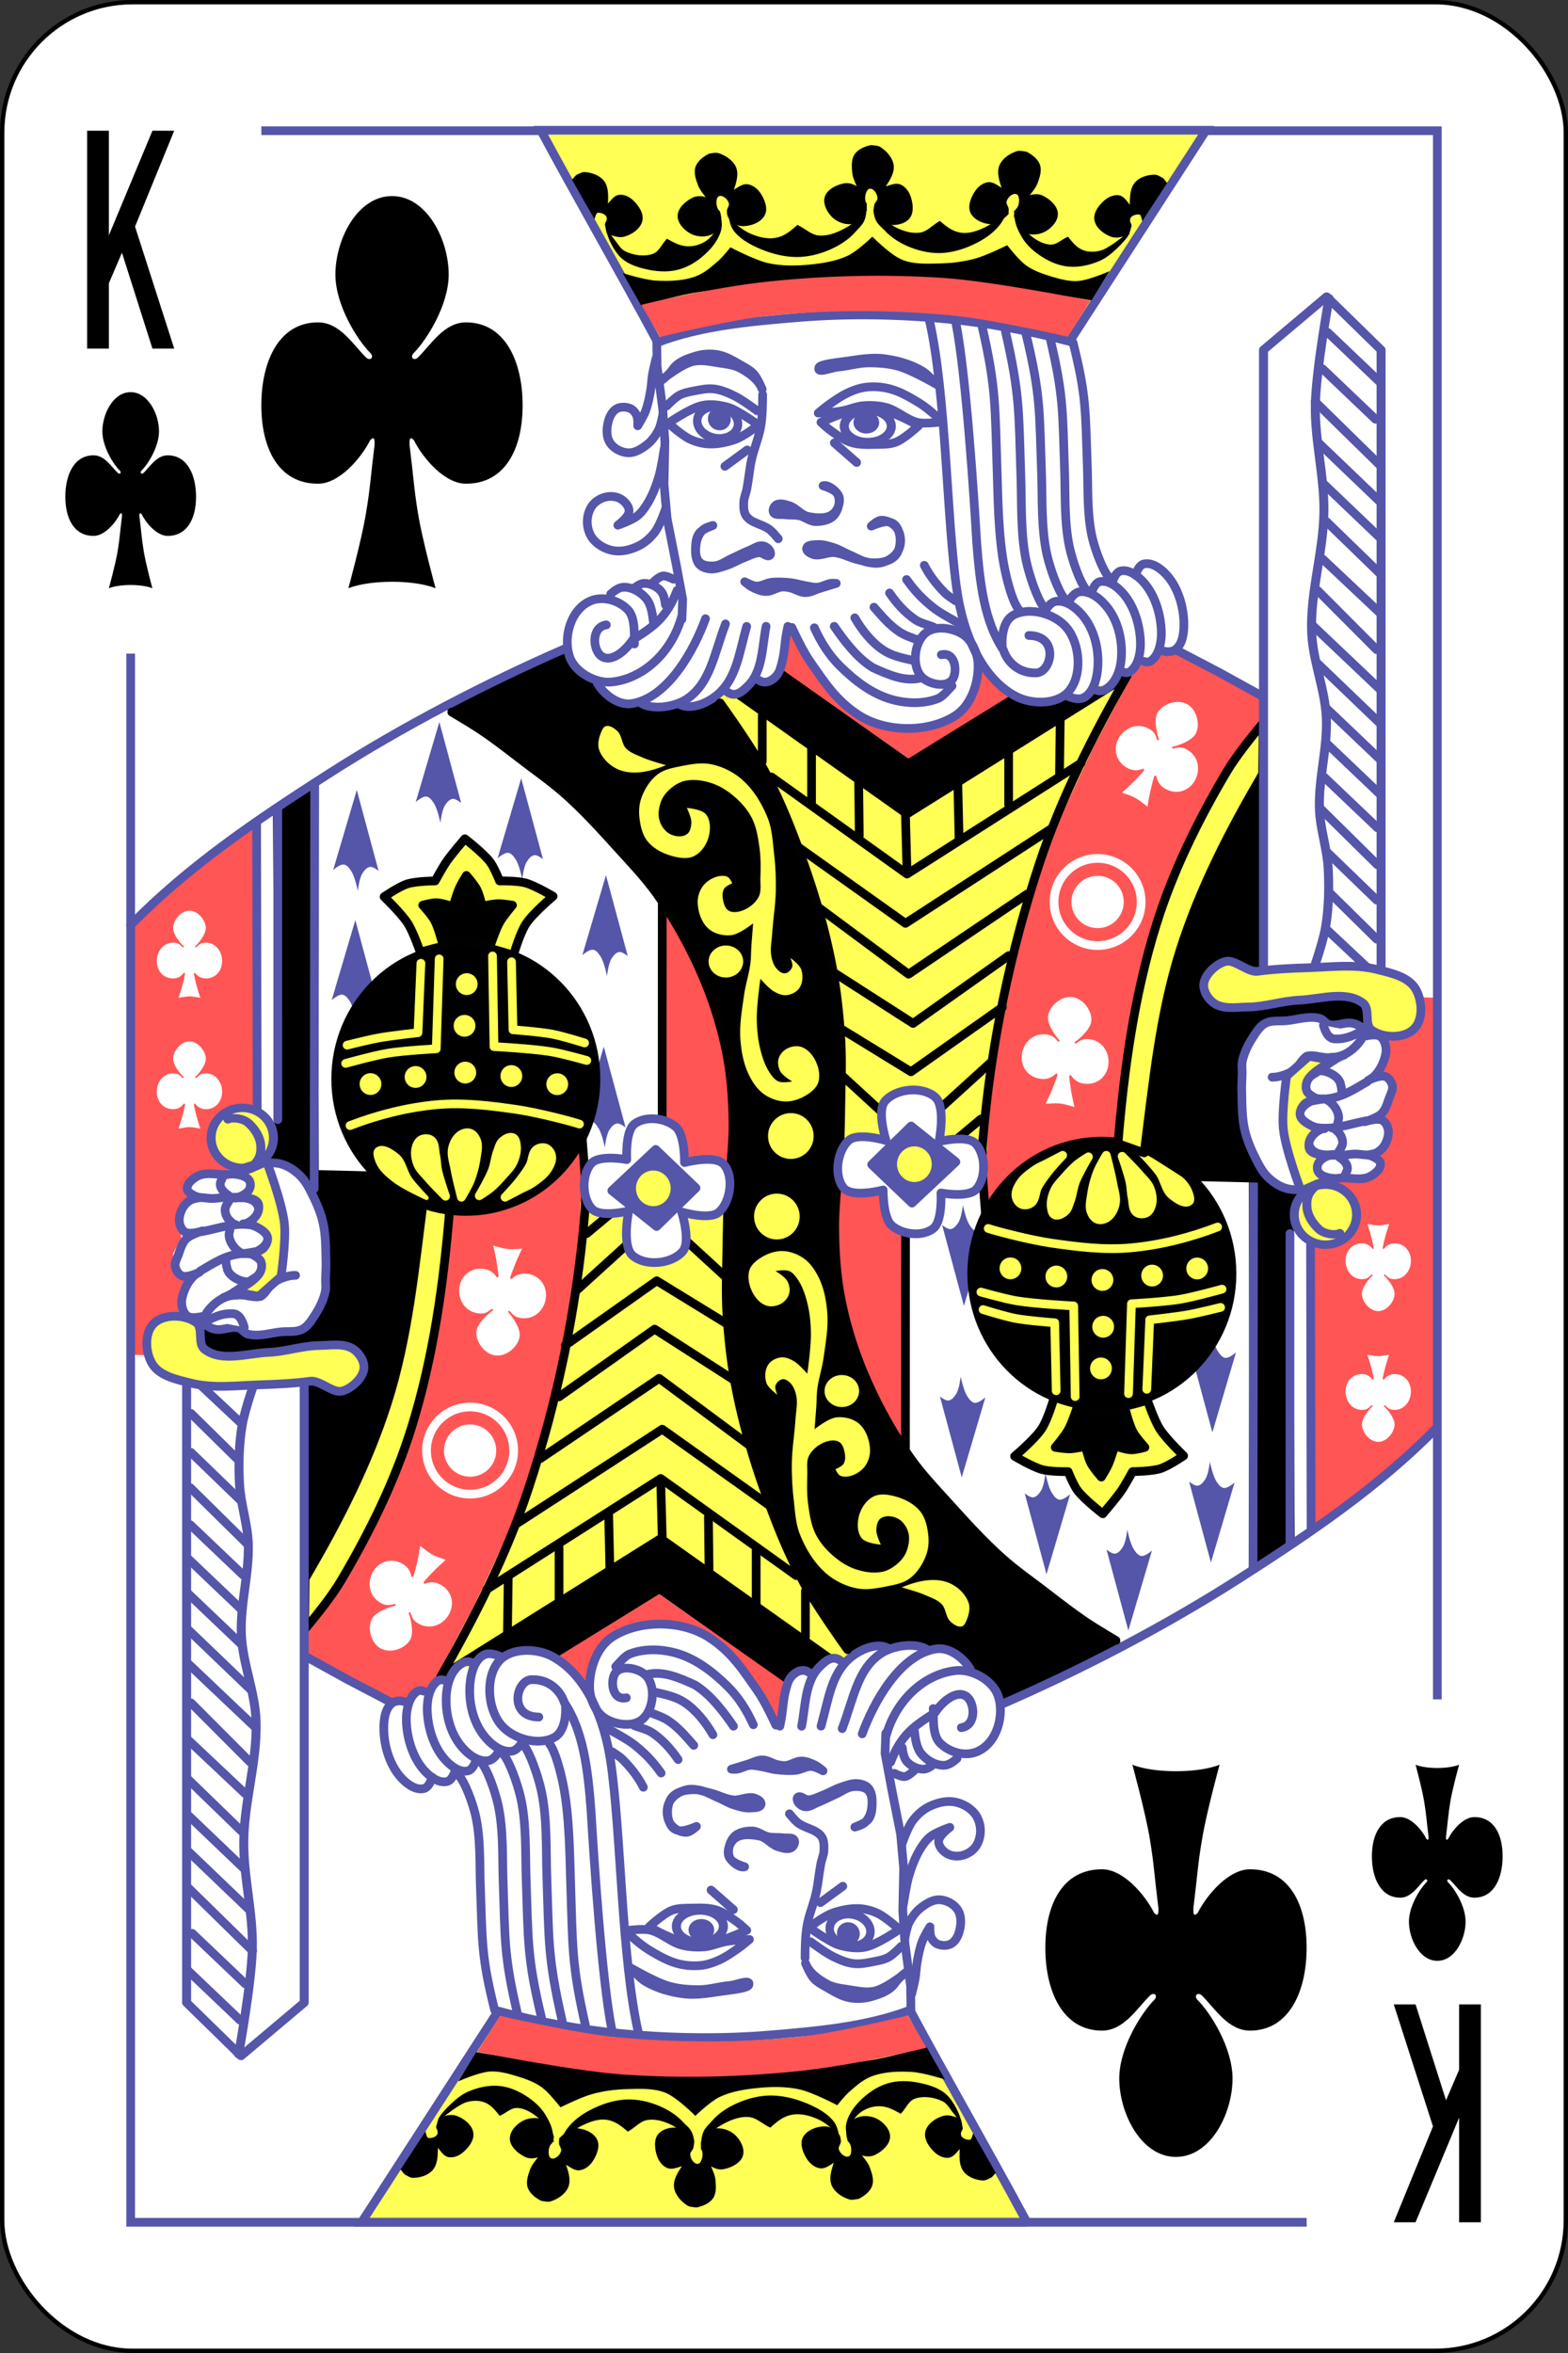 <svg xmlns="http://www.w3.org/2000/svg" width="360" height="540"><rect width="100%" height="100%" fill="#333333" stroke="none"/><g transform="translate(0 -512.362)"><rect rx="29.944" ry="29.944" y="512.862" x=".5" height="539" width="359" fill="#fff" stroke="#000"/><path d="M63.664 697.826l8.304-5.536.23 88.577-6.04-.641-5.039-1.06 2.417-6.407.59-3.887z" stroke="#030000" stroke-width="2" stroke-linecap="round" stroke-linejoin="round"/><path d="M226.474 788.841l-.967-17.074 3.544-22.873 4.972-21.262 5.337-19.007 4.51-12.242 6.765-13.53 5.477-9.665 3.221-6.765 2.255-2.577 2.577.322 2.578-2.9h3.543l19.652 10.954.322 3.866-6.443 8.698-6.765 11.92-7.41 14.818-5.799 17.074-3.866 19.008-1.932 14.819-1.29 12.886-8.326-.042-8.691 2.52-8.11 6.542z" fill="#ff5655"/><path d="M152.646 720.388l-.481 49.28s2.764 1.595 3.606 2.884c.68 1.042.8 2.373.961 3.606.177 1.35 0 4.086 0 4.086s2.42-1.785 3.846-1.923c1.49-.144 3.053.417 4.327 1.202 1.015.625 2.404 2.645 2.404 2.645s1.446-10.728 1.202-16.106c-.265-5.843-1.434-11.642-2.885-17.308-1.325-5.18-3.052-10.287-5.288-15.145-2.132-4.631-7.692-13.22-7.692-13.22zM38.221 823.514l-8.221-.24v-98.559l13.75-12.26 15.626-11.538-.24 66.106-6.01.962-4.568 4.807.63 3.92 3.478 3.92-4.108 4.18-4.567 1.442-3.217 3.977.834 6.122-1.944 3.844.611 4.327 2.24 1.33-.612 4.716-.076 3.569 2.164 1.202-.24 3.846-5.049.962zM321.709 741.106l8.221.24v98.559l-13.75 12.26-15.625 11.538.24-66.106 6.01-.962 4.567-4.808-4.936-7.666 3.494-1.949 1.442-2.404 4.568-1.442 2.07-2.795.57-4.116-1.474-3.119 2.828-7.487-3.4-1.831 1.536-4.058.033-4.479-2.163-1.202.24-3.846 5.048-.962z" fill="#f55"/><path d="M296.266 866.643l-8.304 5.687-.23-88.577 10.31 2.469-1.243 4.162-.662 3.419-.332 4.353z" stroke="#030000" stroke-width="2" stroke-linecap="round" stroke-linejoin="round"/><path d="M180.435 898.76l-28.872-20.429-23.288 14.3-5.856-2.316-4.086.818-3.132 1.498-1.362-1.09-4.086.136 41.674-25.875 38.54 27.373-2.995 2.18-.545 1.225-2.588-1.09-2.179 1.09z"/><path d="M179.972 898.338l-28.638-20.152-24.042 14.849 3.298 2.456 4.766 5.175.273-6.265 2.86-4.358 3.54-3.405 5.448-1.361 8.852-.273 8.989 4.63 6.673 7.219 3.95 6.128 2.996 5.039.68-5.856z" fill="#f55"/><path d="M70.505 872.117l-.721-41.587 2.884-1.202 4.808 2.404 5.048-2.164.962-5.048-3.125-3.365h-5.53l-8.894.48-9.134 2.404-6.49-.48-4.328-3.125v-3.126l3.366.481 5.529-.24 4.567.961 7.212-.72 3.846-.962 3.125-6.01.961-7.933v-7.932l-1.442-6.25-1.923-3.847-3.606-4.086 19.471.48 6.01 3.847 3.846 2.404-1.442 12.5-3.606 21.154-5.048 18.27-4.567 11.538-5.048 10.336zM191.9 778.847l-23.808 6.25-1.433 20.913 1.193 18.77 2.654 11.76 3.605 13.942 4.808 12.74 5.53 11.058 5.047 9.856 5.53 8.173 5.528-2.163 3.365.24 5.289-.721 3.365 1.683 5.289-.962 2.884 2.885 1.683 2.163 3.846 2.404 2.164 2.404 1.202 3.365 14.663-6.97 13.943-6.732-11.78-7.211-15.144-11.78-12.019-11.538-9.856-11.298-6.73-10.817-6.01-12.26-4.087-16.346-1.202-13.702z"/><path d="M133.457 775.779l.966 17.074-3.543 22.873-4.973 21.262-5.336 19.007-4.51 12.242-6.766 13.53-5.476 9.665-3.222 6.765-2.255 2.577-2.577-.322-2.577 2.9h-3.544l-19.651-10.954-.322-3.866 6.443-8.698 6.765-11.92 7.41-14.818 5.798-17.074 3.866-19.008 1.933-14.819 1.288-12.886 8.327.042 8.692-2.52 8.11-6.542z" fill="#ff5655"/><path d="M103.25 789.797c-1.368 16.94-3.73 33.99-8.783 50.213-3.798 12.192-9.506 23.812-15.994 34.81-2.44 4.138-5.655 7.96-8.55 11.6l.126-11.816c7.512-12.773 14.45-26.246 18.946-40.435 4.754-15.004 6.222-30.875 8.245-46.493l6.01 2.121z" fill="#ff5" stroke="#000" stroke-width="2" stroke-linecap="round" stroke-linejoin="round"/><path d="M193.463 893.25l-2.477-.495-39.004-27.93-42.744 26.94-.495 2.724-2.725-.99-4.46 3.22 8.176-15.359 9.66-20.56 5.698-18.663 4.211-16.514 2.725-15.358 2.18-12.486.05-9.314 3.22 2.477 6.44-.99-.495 6.936 2.973 4.706 5.945.248 4.955-2.477.743-4.211-1.239-4.955 6.193 1.239 3.716-3.22-.495 16.844.512 13.173 1.717 11.104 3.303 14.417 3.7 11.214 5.784 15.943 6.287 9.704 7.432 11.643z" fill="#ff5" stroke="#ff5" stroke-width="2" stroke-linecap="round" stroke-linejoin="round"/><path d="M101.13 897.277c7.856-13.788 15.152-28.046 20.137-43.099 6.763-20.422 11.167-41.783 12.979-63.22.49-5.79-.16-11.634-.59-17.424" fill="none" stroke="#020000" stroke-width="2" stroke-linecap="round" stroke-linejoin="round"/><path d="M89.87 903.087l-9.98-5.22-9.96-5.487" fill="none" stroke="#55a" stroke-width="2" stroke-linecap="round" stroke-linejoin="round"/><g transform="matrix(-1 0 0 -.94 366.843 1527.84)" stroke="#55a" stroke-width="2.063" stroke-linecap="round" stroke-linejoin="round"><path d="M297 743.362v-152l14.5-13 12.5 13v154.5" fill="#fff"/><path d="M312.056 578.779s-2.944 17.13-3.145 25.8c-.204 8.765 2.059 17.453 1.966 26.22-.103 9.832-3.135 19.518-2.824 29.345.223 7.092 3.055 13.896 3.37 20.984.33 7.459-1.827 14.876-1.579 22.338.164 4.92 1.785 9.695 2.016 14.611.224 4.76.132 9.585-.616 14.285-.682 4.287-3.5 12.5-3.5 12.5" fill="none"/><ellipse transform="translate(0 512.362)" cx="311.215" cy="290.126" rx="7.159" ry="7.336" fill="#ff5"/><path d="M308.762 795.699c-1.733 1.743-1.886 3.15-1.79 4.9.112 2.025 1.293 3.984 2.68 5.377.67.675 1.608 1.056 2.516 1.23.77.147 1.905.118 2.342-.189" fill="#ff5"/></g><path d="M83.513 826.717c-.457 2.4-3.496 4.795-5.397 4.955-1.901.16-4.9-2.6-6.862-2.33-3.926.539-7.926.703-11.799.83-5.198.17-10.553.871-15.598-.392-3.24-.812-7.258-1.62-8.95-4.498-1.55-2.635-1.794-7.017.383-9.162 2.312-2.277 7.09-2.143 9.733-.26 1.754 1.249.242 4.845 1.948 6.158 3.896 3.001 9.824.919 14.737.706 3.899-.169 7.7-1.527 11.601-1.568 2.666-.028 5.772-.635 7.947.906 1.407.997 2.58 2.961 2.257 4.655z" fill="#ff5" stroke="#55a" stroke-width="2" stroke-linecap="round" stroke-linejoin="round"/><path d="M230.045 903.46c18.042-7.85 37.18-17.742 54.482-28.82 16.04-10.27 32.09-21.06 45.403-34.69" fill="none" stroke="#55a" stroke-width="2" stroke-linecap="round" stroke-linejoin="round"/><path d="M278.351 841.091l5.423-18.355s-1.537 1.37-2.445 1.252c-.767-.1-1.305-.901-1.728-1.548-.866-1.322-1.487-4.501-1.487-4.501s-.298 2.803-1.014 3.963c-.414.67-1.005 1.442-1.786 1.55-.718.1-1.967-.926-1.967-.926z" fill="#55a"/><path d="M207.285 844.232l.48-49.28s-2.764-1.595-3.605-2.884c-.68-1.042-.8-2.373-.962-3.606-.177-1.35 0-4.086 0-4.086s-2.42 1.785-3.846 1.923c-1.49.144-3.052-.417-4.327-1.202-1.014-.625-2.404-2.645-2.404-2.645s-1.446 10.728-1.202 16.106c.265 5.843 1.435 11.642 2.885 17.308 1.326 5.18 3.052 10.287 5.288 15.145 2.133 4.631 7.693 13.22 7.693 13.22z" fill="#f55"/><path d="M55.112 975.986l-12.135-11.557M56.268 967.607L44.133 956.05M58.002 960.095l-14.736-14.447M57.135 950.56l-13.77-13.191M56.283 941.449L43.33 929.074M55.45 932.611l-12.543-12.17M56.268 923.979L42.908 911.4M57.424 916.756l-13.565-13.6M58.445 908.616l-15.2-14.417M57.424 899.998l-14.178-13.6M55.296 889.61l-12.135-11.556M55.331 881.64l-12.135-11.556M55.824 873.84L43.69 862.283M56.846 866.771L43.69 853.784M55.162 856.624L43.844 845.68M54.753 847.463l-10.909-10.74M55.585 839.183l-9.275-8.697" fill="none" stroke="#55a" stroke-width="2" stroke-linecap="round" stroke-linejoin="round"/><g transform="matrix(1 0 0 -1 -47.375 1572.857)" stroke="#55a" stroke-linecap="round" stroke-linejoin="round"><path d="M219.278 604.94c-.293-.787-4.45-1.181-6.71-1.505-2.72-.39-5.49-.862-8.21-.518-3.055.387-6.143 1.251-8.856 2.872-1.234.737-3.22 3.024-3.22 3.024s5.556-3.215 8.557-4.087c2.315-.672 4.744-.858 7.138-.836 2.34.021 4.644.76 6.98.946 1.438.115 4.883 1.617 4.32.105zM219.438 615.39s-1.677-1.405-2.575-2.029c-1.444-1.003-2.897-2.033-4.506-2.743-1.278-.565-2.634-1.03-4.023-1.176a14.908 14.908 0 00-5.332.405c-2.334.619-4.482 1.85-6.546 3.104-1.356.824-2.6 1.83-3.792 2.878-.556.488-1.559 1.58-1.559 1.58s3.593.526 5.336.168c2.68-.55 4.793-2.773 7.439-3.47 1.658-.437 3.419-.54 5.129-.405 1.67.131 3.243.857 4.889 1.174.601.116 1.21.2 1.819.265 1.236.132 3.72.25 3.72.25z" fill="none" stroke-width="2"/><path d="M196.389 618.283s3.201 3 5.196 3.779c1.435.56 3.05.508 4.59.538 1.898.037 3.867.121 5.68-.442 1.735-.538 3.234-1.678 4.715-2.728.804-.57 2.244-1.927 2.244-1.927s-2.771-1.228-4.204-1.717c-1.436-.49-2.877-1.064-4.387-1.215-2.199-.22-4.47-.067-6.613.472-2.559.644-7.221 3.24-7.221 3.24z" fill="none" stroke-width="2"/><ellipse transform="matrix(1 0 0 .923 0 520.115)" cx="208.064" cy="106.494" rx="5.399" ry="3.948" fill="none" stroke-width="2.082"/><ellipse transform="translate(0 512.362)" cx="208.401" cy="105.212" rx="1.957" ry="1.518" fill="#55a" stroke-width="2"/><path d="M255.938 608.209s-1.856-1.064-3.12-2.896c-1.15-1.668-3.334-2.437-5.275-3.013-1.624-.482-3.407-.605-5.072-.295-1.933.36-3.663 1.466-5.371 2.44-1.016.579-2.094 1.139-2.876 2.008-.881.98-1.908 3.463-1.908 3.463.86-2.216 2.9-3.62 4.874-4.727 1.503-.842 3.303-1.027 5.007-1.287 2.023-.308 4.147-.814 6.131-.313 2.878.727 7.61 4.62 7.61 4.62z" fill="#55a" stroke-width="2"/><path d="M232.209 611.155c.013 2.147.039 4.879.436 7.276.432 2.61 1.543 5.07 2.106 7.655.486 2.23.656 4.52 1.095 6.76.198 1.01.665 1.98.694 3.008.03 1.06.063 2.262-.54 3.133-1.2 1.733-3.809 1.88-5.455 3.197-.732.585-1.314 1.335-1.92 2.053" fill="none" stroke-width="2"/><path d="M218.334 632.08c-1.15-.34-2.81 1.063-3.426 2.012-.807 1.241-.13 3.331.965 4.32 1.477 1.334 3.978 1.102 5.927.704 1.63-.332 2.73-2.019 4.326-2.48.967-.28 2.185-.695 3.016-.127.49.336.87 1.172.577 1.69-.417.734-1.642.406-2.479.524-1.15.16-2.338.004-3.474.243-1.29.271-2.404 1.329-3.721 1.336-1.494.01-3.265-.33-4.235-1.465-1.047-1.226-1.52-3.297-.849-4.762.545-1.187 3.373-1.995 3.373-1.995zM207.271 641.342s-2.456-1.104-3.732-.993c-.65.057-1.357.31-1.803.828-.758.877-1.098 2.204-1.093 3.407.006 1.286.327 2.764 1.202 3.632 1.378 1.368 3.555 1.607 5.421 1.535 1.803-.07 3.442-1.186 5.128-1.883 1.139-.471 2.196-1.18 3.365-1.553 1.296-.413 2.647-.852 3.992-.739.826.07 2.186-.022 2.357.858.129.664-.796 1.147-1.386 1.37-1.594.605-3.375-.556-5.056-.369-1.836.204-3.527 1.208-5.336 1.611-1.696.378-3.447 1.099-5.149.751-1.401-.286-2.832-1.057-3.743-2.249-.615-.804-.93-1.93-.91-2.975.022-1.082.366-2.26 1.062-3.034.875-.974 2.23-1.627 3.48-1.542.84.057 2.201 1.345 2.201 1.345zM243.634 641.187s2.347.812 3.085 1.732c.645.804.838 1.932.89 2.961.072 1.413.07 3.056-.804 4.168-.556.705-1.558 1.017-2.45 1.116-1.326.148-2.648-.408-3.918-.816-1.33-.428-2.53-1.196-3.834-1.697-1.207-.462-2.394-1.163-3.686-1.202-.809-.025-1.697 1.09-2.349.611-.268-.198-.193-.7-.047-.999.303-.624 1.009-1.105 1.695-1.206 1.018-.15 1.968.609 2.925.988 1.351.536 2.636 1.227 3.965 1.816 1.397.618 2.69 1.692 4.214 1.803 1.19.087 2.659-.03 3.461-.914.945-1.04.88-2.77.68-4.162-.167-1.164-.682-2.362-1.527-3.181-.602-.584-2.3-1.018-2.3-1.018zM215.308 654.479s2.449.759 3.677 1.125c1.147.342 2.25 1.012 3.447 1 1.224-.013 2.305-.852 3.504-1.097.604-.123 1.227-.239 1.84-.184 1.25.111 2.364 1.046 3.617 1.03 1.123-.013 2.205-.49 3.217-1 .627-.315 1.724-1.25 1.724-1.25s-1.712.944-2.643 1c-1.215.075-2.35-.744-3.562-.874-1.525-.164-3.072-.054-4.595.125-1.008.118-1.985.457-2.988.625-.99.165-1.987.455-2.987.375-1.028-.083-1.965-.728-2.987-.875-.418-.06-1.264 0-1.264 0z" fill="#55a" stroke-width="2"/><path d="M233.5 614.862s3.289-2.474 5.125-3.375c1.502-.737 3.088-1.434 4.75-1.625 1.564-.18 3.155.17 4.7.475 1.118.22 2.275.43 3.275.974 1.117.607 2.9 2.478 2.9 2.478" fill="none" stroke-width="2"/><path d="M253.86 617.72s-3.079 2.765-4.916 3.641c-1.36.65-2.87 1.061-4.374 1.128-1.976.088-3.981-.33-5.858-.966-1.184-.4-2.25-1.085-3.317-1.762-.76-.482-2.186-1.631-2.186-1.631s2.231-1.6 3.404-2.282c1.175-.682 2.343-1.45 3.626-1.802 1.868-.513 3.877-.801 5.766-.41 2.883.6 7.855 4.085 7.855 4.085z" fill="none" stroke-width="2"/><ellipse transform="matrix(-.863 .133 .12 .925 409.327 491.368)" cx="208.064" cy="106.494" rx="5.399" ry="3.948" fill="none" stroke-width="2.217"/><ellipse transform="matrix(-.863 .133 .13 1.002 408.322 483.6)" cx="208.401" cy="105.212" rx="1.957" ry="1.518" fill="#55a" stroke-width="2.13"/><path d="M215.75 622.237l-5.125 4.5M235.75 623.862l5.125 3.75" fill="none" stroke-width="2"/></g><path d="M209.142 974.023l-.066-5.795-1.302-9.817-.501-7.513.2-9.816-.701-7.813-2.104-10.618-1.47-7.896.168-4.626" fill="none" stroke="#55a" stroke-width="2" stroke-linecap="round" stroke-linejoin="round"/><path d="M207.78 957.007s.402-2.349.936-3.394c.681-1.335 1.611-2.61 2.809-3.511 1.215-.915 2.693-1.834 4.213-1.756 1.552.08 3.214.945 4.096 2.224.827 1.199.861 2.9.586 4.33-.255 1.321-.84 2.813-1.99 3.512-.9.547-2.186.52-3.16.117-.689-.286-1.215-.96-1.522-1.639-.322-.715-.234-2.34-.234-2.34s-1.31 2.12-1.755 3.276c-.58 1.501-.878 3.1-1.17 4.682-.237 1.275-.248 2.584-.469 3.862-.211 1.222-.82 3.628-.82 3.628M207.428 949.282s.639-4.424 1.288-6.554c.616-2.024 1.372-4.035 2.457-5.852.67-1.119 1.434-2.236 2.458-3.043 1.29-1.014 4.448-2.106 4.448-2.106s-2.482 1.804-2.575 3.16c-.072 1.048.782 2.083 1.638 2.692.911.646 2.172.865 3.278.702 1.278-.189 2.571-.876 3.394-1.873.887-1.075 1.305-2.585 1.287-3.98-.019-1.406-.494-2.906-1.404-3.978-1.153-1.358-2.923-2.294-4.682-2.575-1.881-.302-3.898.234-5.618 1.053-1.524.726-2.843 1.93-3.862 3.277-1.19 1.573-2.458 5.384-2.458 5.384" fill="none" stroke="#55a" stroke-width="2" stroke-linecap="round" stroke-linejoin="round"/><g fill="none" stroke="#55a" stroke-width="2" stroke-linecap="round" stroke-linejoin="round"><path d="M143.806 902c-3.345.732-3.75-4.08-2.496-5.752 1.461-1.947 5.73-.989 7.244.918 2.024 2.549 1.436 7.554-1 9.713-2.143 1.9-6.158 1.361-8.59-.152-2.222-1.383-3.517-4.367-3.59-6.983-.121-4.272 1.622-9.395 5.212-11.713 6.222-4.016 16-3.898 22.215.127 5.309 3.438 7.858 7.647 11.01 12.095 1.756 2.476 3.784 6.857 4.325 8.012"/><path d="M172.959 908.188c-1.521-3.36-3.398-6.338-5.92-8.825-3.301-3.254-7.205-6.292-11.657-7.58-3.44-.997-7.406-1.156-10.746.139-1.361.528-2.689 2.408-3.274 2.911"/><path d="M168.398 908.514c-2.211-3.21-5.17-7.198-8.844-9.468-3.587-1.645-7.293-3.263-10.862-2.421M163.675 910.468c-1.656-2.837-3.767-5.552-6.483-7.38-2.012-1.354-4.5-1.855-6.872-2.392M159.278 912.911c-1.937-2.23-3.58-4.132-5.817-5.649-1.245-.844-3.058-1.424-4.118-1.843M155.695 916.169c-1.603-2.35-3.561-4.547-5.917-6.135-1.246-.84-3.26-1.263-4.181-1.683M151.786 919.263c-2.093-2.923-3.703-4.485-5.939-6.316-2.005-1.643-5.97-3.56-6.602-4.107M147.714 922.52c-1.197-2.346-2.846-4.465-4.705-6.32-.723-.721-1.622-1.242-2.46-1.823"/></g><g fill="#fff" stroke="#55a" stroke-width="2" stroke-linecap="round" stroke-linejoin="round"><path d="M74.659 808.902c-.434 1.89-1.334 3.68-2.388 5.308-.773 1.192-1.575 2.521-2.831 3.184-1.446.763-3.238.46-4.865.62-2.53.248-5.145 1.159-7.608.53-.848-.216-1.366-1.19-2.211-1.415-1.769-.472-3.707.7-5.485.265-.795-.195-1.663-.56-2.123-1.238-.334-.494-.265-1.77-.265-1.77s-2.641.706-3.715.089c-.847-.486-1.269-1.6-1.416-2.565-.2-1.31.278-2.674.796-3.892a8.936 8.936 0 011.947-2.831c.378-.373 1.326-.885 1.326-.885s-2.705 1.356-3.98.885c-.83-.307-1.42-1.255-1.592-2.123-.184-.926.38-1.857.707-2.742.466-1.262.818-2.676 1.77-3.627.997-.998 3.803-1.858 3.803-1.858s-2.717.916-3.892.354c-.767-.367-1.252-1.288-1.415-2.123-.225-1.152.15-2.416.707-3.45.415-.77 1.098-1.422 1.858-1.857.608-.349 2.034-.531 2.034-.531s-2.66-.814-2.83-1.946c-.19-1.266 1.255-2.413 2.388-3.008 2.329-1.223 5.315.081 7.873-.53 1.465-.351 2.694-1.412 4.158-1.77 2.24-.547 4.652-1.05 6.9-.53 1.699.393 3.26 1.437 4.51 2.653 1.473 1.431 2.377 3.372 3.274 5.22.916 1.887 1.69 3.873 2.123 5.926.592 2.806.547 5.714.619 8.58.033 1.327-.055 2.654-.089 3.981-.026 1.032.143 2.09-.088 3.096z"/><path d="M47.414 813.679c1.54-2.24 3.975-4.116 6.814-4.06 1.92-.375 3.856.728 5.67.243 1.253-.81 1.852-2.529 3.152-3.337 1.422-.884 3.46-1.536 4.802-1.479"/><path d="M45.998 804.037c3.159-1.83 5.732-3.607 9.405-3.968 1.604-.021 3.804-.114 4.586 1.616.685 1.367.138 3.151-1.272 3.81-2.373 1.378-4.824 3.732-7.411 4.645"/><path d="M56.648 806.514c-1.583-.017-4.293-1.356-4.515-3.172-.222-.627-.24-1.301-.262-1.959M46.352 795.014c4.034-.764 7.33-2.15 11.443-1.51 1.413.478 3.342.947 3.807 2.572.112 1.571-1.314 2.874-2.641 3.453-.522.15-2.418.46-2.959.5"/><path d="M55.313 799.862c-1.588-.774-3.133-3.152-2.63-4.768.046-.264.098-.527.161-.788M56.083 816.952c-.41-1.335-1.048-3.118-2.725-3.116-1.984-.11-3.864.613-5.59 1.524M55.798 793.245c2.422-.16 3.947-1.747 3.643-3.374-.45-2.41-2.84-2.892-6.835-2.713-2.47-.067-2.932.494-5.402.13-.55-.045-1.099-.093-1.648-.147"/><path d="M54.844 787.141c1.95-.685 3.85-2.67 2.508-3.923-.695-.878-2.527-1.47-3.57-1.65M53.287 792.98c-1.087-.841-1.566-1.809-1.61-2.92-.035-.872.869-1.988 1.079-2.388M52.456 786.699c-1.138-.739-2.475-2.032-1.62-3.488.156-.413.345-.814.558-1.2"/></g><path d="M61.216 778.919s3.527 9.27 4.063 14.146c.447 4.072-.747 12.267-.747 12.267l-5.129 4.526-5.567-1.007s4.718-2.321 5.875-4.5c.4-.754.513-1.785.15-2.558-.41-.873-2.33-1.715-2.33-1.715s2.249-.479 2.973-1.279c.64-.706 1.181-1.827.862-2.725-.618-1.738-4.626-3.037-4.626-3.037s3.012-1.292 2.67-4.036c-.302-2.417-5.53-1.678-5.53-1.678s3.906-.672 3.597-3.34c-.241-2.082-3.889-2.17-3.889-2.17l3.916-1.256z" fill="#ff5" stroke="#55a" stroke-width="2" stroke-linecap="round" stroke-linejoin="round"/><g stroke="#000" fill="none" stroke-width="2" stroke-linecap="round" stroke-linejoin="round"><path d="M190.578 893.035l-38.89-27.577-50.199 31.442"/><path d="M182.8 873.943l-31.113-22.274-39.951 25.456"/><path d="M177.007 858.114l-24.966-17.759-33.234 21.567"/><path d="M171.84 843.89l-20.506-15.202-27.224 18.385"/><path d="M169.012 829.395L150.3 817.388l-21.948 15.543"/><path d="M166.537 815.96l-15.76-9.668-20.982 14.821M166.537 805.354l-8.486-7.779M144.127 797.834l-11.735 10.66M134.717 795.454l5.888-4.922M184.921 888.085v-10.607M173.608 880.4v-12.467M162.79 872.707l-.142-12.2M152.041 865.104l-.354-13.081M140.02 872.175l-.284-12.304M128.353 879.953V867.58M116.508 887.202l.178-12.906"/></g><g fill="none" stroke="#55a" stroke-width="2" stroke-linecap="round" stroke-linejoin="round"><path d="M140.472 978.178c-2.307-11.491-4.152-39.695-4.772-50.265-.736-9.732-1.82-18.38-6.122-24.796-1.03-3.079-3.746-5.3-7.229-5.286-3.821-.34-5.835 8.535 1.36 8.588"/><path d="M146.608 979.03c-3.97-17.175-3.984-46.427-6.436-62.627-1.379-9.107-5.357-19.659-13.448-23.938-3.577-1.893-9.393-1.972-12.095 1.04-3.251 3.625-2.724 10.811.33 14.602 2.649 3.288 8.61 5.006 12.31 2.975 2.296-1.26 2.746-4.86 2.545-7.432"/><path d="M134.54 977.758c-3.352-14.595-3.031-18.321-3.55-33.927-.17-5.091-.23-14.777-1.698-21.975-.654-3.21-1.835-7.633-3.14-9.31M129.08 976.175c-3.353-14.595-3.032-18.321-3.551-33.927-.17-5.09.105-12.668-1.222-18.81-.785-3.627-2.628-8.74-3.933-10.417M124.331 975.463c-3.352-13.974-3.031-17.54-3.55-32.481-.17-4.875.105-12.13-1.223-18.009-.784-3.473-2.627-8.368-3.932-9.973M118.792 974.434c-3.109-13.242-2.811-16.622-3.293-30.78-.158-4.62.098-11.494-1.133-17.066-.728-3.292-2.437-7.93-3.647-9.451M113.568 973.642c-3.108-12.4-2.81-15.566-3.293-28.824-.157-4.326.099-10.764-1.133-15.982-.727-3.082-2.436-7.426-3.646-8.85M114.733 913.851c-.55 1.123-1.48 2.453-2.737 2.595-2.49.281-4.968-1.81-6.458-3.794-2.494-3.323-3.448-7.932-2.998-12.04.252-2.307 1.218-4.894 3.107-6.252.771-.554 1.632-.953 2.821-.388"/><path d="M109.36 916.055c-.314 1.105-.908 2.442-1.9 2.697-1.963.505-4.184-1.215-5.603-2.932-2.375-2.873-3.661-7.102-3.767-10.998-.059-2.187.422-4.705 1.782-6.162.554-.594 1.199-1.051 2.215-.637"/><path d="M104.564 918.507c-.313 1.106-.907 2.443-1.898 2.698-1.963.505-4.185-1.215-5.604-2.932-2.375-2.874-3.661-7.103-3.766-10.998-.06-2.187.42-4.706 1.78-6.162.555-.594 1.2-1.052 2.216-.637"/><path d="M99.232 920.242c-.33 1.068-.941 2.357-1.937 2.59-1.97.464-4.167-1.234-5.562-2.919-2.334-2.819-3.562-6.937-3.612-10.717-.03-2.122.245-4.65 1.867-5.952.828-.664 2.163-.687 3.174-.27M120.137 911.67c-.55 1.123-1.479 2.453-2.737 2.596-2.49.281-4.968-1.81-6.458-3.795-2.494-3.322-3.448-7.931-2.998-12.04.253-2.306 1.047-5.127 3.108-6.251 1.151-.628 2.739-.162 3.928.403"/></g><g fill="none" stroke="#55a" stroke-width="2" stroke-linecap="round" stroke-linejoin="round"><path d="M204.479 916.757c2.38-6.25 5.386-8.31 10.14-11.294 1.792-2.708 5.058-5.376 7.27-3.775 1.96 1.419 2.36 6.659-1.168 7.164"/><path d="M203.48 910.59c2.281-8.09 8.73-14.05 15.947-14.838 3.73-.407 8.445 2.175 9.703 5.71 1.536 4.317-.088 10.882-4.78 12.887-2.923 1.249-6.566.081-8.6-2.051-1.835-1.922-1.356-6.305-1.485-7.83"/><path d="M197.953 910.268c2.46-6.782 8.398-18.066 16.87-19.478 3.02-.504 6.284 1.876 7.941 4.617"/><path d="M193.36 909.072c2.598-6.807 3.465-13.537 8.77-17.156 2.936-2.003 8.074-2.61 10.61-1.056"/><path d="M188.501 908.497c1.751-6.238 2.364-11.981 6.688-15.658 2.3-1.957 6.221-3.665 8.795-2.175M184.044 908.517c.927-4.746.762-10.392 4.205-13.706 1.197-1.152 2.803-2.822 4.817-1.28M179.041 908.505c.976-4.22.472-5.85 1.854-9.989.567-1.7 2.886-3.733 4.826-2.344M219.717 915.943c-.857.757-1.912 1.553-3.054 1.554-1.894 0-3.844-1.124-5.067-2.57-1.217-1.44-1.438-3.527-1.684-5.398M214.151 917.414c-.612.47-1.365.964-2.181.965-1.353 0-2.746-.698-3.62-1.596-.868-.893-1.027-2.188-1.202-3.35M210.06 918.523s-1.376 1.41-2.286 1.548c-.837.127-2.432-.737-2.432-.737"/></g><path d="M194.605 890.944s-7.43-10.331-10.39-15.94c-3.873-7.336-6.865-15.132-9.547-22.981-2.33-6.818-4.272-13.79-5.656-20.86-1.118-5.71-1.768-11.517-2.122-17.324-.316-5.176-.063-10.371 0-15.556.06-4.833.354-14.496.354-14.496m25.456-4.596s-1.1 9.887-1.061 14.849c.042 5.441.376 10.922 1.414 16.263 1.152 5.929 2.958 11.76 5.303 17.324a106.246 106.246 0 0010.253 18.739c2.79 4.07 6.235 7.655 9.546 11.313 3.748 4.14 7.518 8.284 11.668 12.021 3.118 2.809 6.563 5.233 9.9 7.778 3.147 2.402 6.267 4.85 9.545 7.072 2.25 1.525 6.936 4.288 6.936 4.288" fill="none" stroke="#030000" stroke-width="2" stroke-linecap="round" stroke-linejoin="round"/><path d="M207.884 844.658l.018-49.911" fill="none" stroke="#000" stroke-width="2" stroke-linecap="round" stroke-linejoin="round"/><path d="M287.683 872.39l.122-88.957M296.164 866.872v-71.409M301.014 863.096l-.127-65.068" fill="none" stroke="#55a" stroke-width="2" stroke-linecap="round" stroke-linejoin="round"/><path d="M221.309 812.067l5.423-18.355s-1.538 1.369-2.446 1.251c-.767-.1-1.304-.9-1.728-1.548-.865-1.322-1.487-4.5-1.487-4.5s-.297 2.802-1.014 3.962c-.414.67-1.004 1.442-1.785 1.55-.718.1-1.967-.926-1.967-.926z" fill="#55a"/><path d="M152.046 719.962l-.018 49.911" fill="none" stroke="#000" stroke-width="2" stroke-linecap="round" stroke-linejoin="round"/><path d="M94.474 874.272c-.184-1.051-.66-2.263-2.12-3.064-2.631-1.443-5.453-.457-6.79 1.979-1.335 2.435-.784 5.589 1.846 7.032 1.461.801 2.02.474 3.298.225l.159.404c-1.278.25-4.526 1.319-5.461 3.024-1.069 1.948-.36 5.505 1.979 6.788 2.338 1.283 5.72-.03 6.788-1.979.936-1.705.092-5.019-.384-6.23l.426-.083c.476 1.211.501 1.859 1.962 2.66 2.63 1.443 5.586.213 6.922-2.222 1.336-2.436.652-5.346-1.978-6.789-1.462-.801-2.74-.552-3.724-.142l-.16-.404c1.095-1.3.961-1.057 1.921-2.114.96-1.058 3.173-3.012 3.173-3.012-3.19-1.116-3.19-1.116-5.845-3.207 0 0-.459 2.917-.835 4.295-.375 1.378-.242 1.134-.751 2.756zM114.1 805.58c-.57-.902-1.472-1.84-3.129-2.024-2.981-.331-5.214 1.657-5.52 4.417-.307 2.761 1.405 5.467 4.386 5.798 1.657.184 2.05-.332 3.135-1.05l.3.313c-1.085.718-3.68 2.945-3.894 4.878-.246 2.208 1.767 5.227 4.417 5.521 2.65.294 5.276-2.21 5.521-4.418.215-1.932-1.828-4.675-2.73-5.613l.362-.24c.902.94 1.172 1.528 2.828 1.712 2.982.331 5.246-1.933 5.552-4.694.307-2.76-1.436-5.19-4.418-5.521-1.656-.184-2.742.534-3.497 1.289l-.3-.313c.515-1.62.484-1.344.969-2.687.484-1.344 1.785-3.995 1.785-3.995-3.374.185-3.374.185-6.626-.735 0 0 .687 2.871.865 4.288.178 1.417.209 1.141.356 2.835zM315.18 829.036c-.5-.667-1.25-1.334-2.5-1.334-2.25 0-3.75 1.778-3.75 4s1.5 4.222 3.75 4.222c1.25 0 1.5-.444 2.25-1.11l.25.222c-.75.666-2.5 2.666-2.5 4.222 0 1.778 1.75 4 3.75 4s3.75-2.222 3.75-4c0-1.556-1.75-3.556-2.5-4.222l.25-.223c.75.667 1 1.111 2.25 1.111 2.25 0 3.75-2 3.75-4.222 0-2.222-1.5-4-3.75-4-1.25 0-2 .667-2.5 1.334l-.25-.223c.25-1.333.25-1.11.5-2.222.25-1.111 1-3.333 1-3.333-2.5.444-2.5.444-5 0 0 0 .75 2.222 1 3.333.25 1.111.25.889.5 2.222zM315.18 799.036c-.5-.667-1.25-1.334-2.5-1.334-2.25 0-3.75 1.778-3.75 4s1.5 4.222 3.75 4.222c1.25 0 1.5-.444 2.25-1.11l.25.222c-.75.666-2.5 2.666-2.5 4.222 0 1.778 1.75 4 3.75 4s3.75-2.222 3.75-4c0-1.556-1.75-3.556-2.5-4.222l.25-.223c.75.667 1 1.111 2.25 1.111 2.25 0 3.75-2 3.75-4.222 0-2.222-1.5-4-3.75-4-1.25 0-2 .667-2.5 1.334l-.25-.223c.25-1.333.25-1.11.5-2.222.25-1.111 1-3.333 1-3.333-2.5.444-2.5.444-5 0 0 0 .75 2.222 1 3.333.25 1.111.25.889.5 2.222z" fill="#fff"/><g transform="rotate(180 13.965 462.629)" fill="none" stroke-width="2" stroke-linecap="round" stroke-linejoin="round"><circle cx="-80" cy="80" r="10" stroke="#fffdff"/><circle cx="-80" cy="80" r="5" fill="#fff" stroke="#fff"/></g><g transform="rotate(180 179.965 782.31)" fill="#ff5"><path d="M139.124 679.001c.936-.214 1.94.503 2.634 1.166 1.06 1.014.951 2.877 1.963 3.94.933.98 2.303 1.439 3.54 1.986 1.809.8 3.737 1.3 5.63 1.877-3.223 1.34-7.006 2.301-10.288 1.227-2.18-.714-4.245-2.541-5.027-4.697-.493-1.36-.048-2.981.533-4.305.21-.478.506-1.078 1.015-1.194zM157.688 697.773s3.407.268 4.38 1.46c1.107 1.357 1.086 3.526.626 5.215-.482 1.771-1.693 3.565-3.338 4.38-1.495.74-3.396.441-5.006 0-2.104-.577-4.241-1.655-5.631-3.337-1.177-1.424-1.64-3.383-1.877-5.215-.208-1.591-.128-3.287.417-4.797.746-2.068 2.003-4.094 3.754-5.423 1.524-1.157 3.547-1.503 5.423-1.877 2.254-.45 4.631-.878 6.883-.418 2.59.53 5.11 1.797 7.092 3.546 2.631 2.323 4.53 5.505 5.84 8.76 1.03 2.556 1.148 5.398 1.46 8.135a64.19 64.19 0 01.418 8.344c-.056 3.348-.629 6.67-.835 10.012-.107 1.736-.524 3.503-.208 5.214.192 1.042.542 2.134 1.251 2.92.48.532 1.166 1.119 1.878 1.043.735-.078 1.43-.76 1.668-1.46.228-.671-.417-2.086-.417-2.086s2.113 1.545 2.503 2.712c.443 1.325.344 3-.417 4.171-.61.94-1.807 1.534-2.92 1.67-1.005.12-2.04-.337-2.92-.835-1.242-.702-3.13-2.92-3.13-2.92s-.874 6.106-.833 9.177c.031 2.38.248 4.785.834 7.092.46 1.814 1.055 3.652 2.086 5.215.541.82 1.177 1.71 2.086 2.085.963.4 3.128 0 3.128 0s-2.138-1.258-2.711-2.294c-.476-.86-.682-1.973-.417-2.92.265-.952 1.012-1.817 1.877-2.295.981-.542 2.27-.762 3.337-.417 1.357.44 2.454 1.663 3.129 2.92.8 1.491 1.235 3.363.834 5.006-.247 1.014-1.045 1.875-1.877 2.503-1.545 1.168-3.487 2.03-5.423 2.086-1.825.053-3.72-.621-5.215-1.668-1.583-1.11-2.713-2.845-3.546-4.59-1.169-2.45-1.672-5.218-1.877-7.925-.258-3.409.36-6.836.834-10.22.345-2.458 1.148-4.84 1.46-7.301.159-1.244.126-2.504.21-3.755.119-1.809.416-5.423.416-5.423s-3.12 2.5-5.006 2.712c-1.794.201-3.849-.28-5.214-1.46-1.554-1.344-2.338-3.584-2.503-5.632a6.33 6.33 0 011.043-3.963c.727-1.07 1.9-1.892 3.128-2.294.86-.282 1.908-.414 2.712 0 .532.273 1.043 1.46 1.043 1.46s-1.497.602-1.877 1.251c-.459.782-.4 1.825-.209 2.712.183.851.502 1.85 1.252 2.294.896.532 2.148.355 3.128 0 1.532-.555 2.994-1.688 3.755-3.129.684-1.297.37-2.914.417-4.38.074-2.294.106-4.61-.209-6.883-.314-2.272-.662-4.614-1.668-6.675-.892-1.824-2.24-3.444-3.755-4.797-1.583-1.414-3.413-2.655-5.423-3.337-1.92-.652-4.055-.99-6.049-.626-1.223.223-2.373.882-3.337 1.669-.96.782-1.837 1.77-2.295 2.92-.567 1.427-.859 3.118-.417 4.588.385 1.28 1.3 2.55 2.503 3.13 1.128.541 2.723.708 3.755 0 .798-.55 1.012-1.744 1.043-2.712.037-1.165-1.043-3.338-1.043-3.338z"/><ellipse transform="translate(-.209 511.945)" cx="166.865" cy="221.079" rx="3.968" ry="3.673"/><ellipse transform="translate(0 512.362)" cx="181.57" cy="260.709" rx="5.237" ry="5.26"/></g><path d="M220.806 851.412l5.423-18.356s-1.537 1.37-2.445 1.252c-.767-.1-1.305-.901-1.728-1.548-.866-1.322-1.487-4.5-1.487-4.5s-.298 2.802-1.014 3.962c-.414.67-1.005 1.442-1.785 1.55-.718.1-1.968-.926-1.968-.926zM240.267 873.64l5.423-18.356s-1.537 1.37-2.446 1.252c-.766-.1-1.304-.902-1.728-1.549-.865-1.321-1.486-4.5-1.486-4.5s-.298 2.802-1.015 3.963c-.414.67-1.004 1.442-1.785 1.55-.718.099-1.967-.926-1.967-.926zM259.057 886.558l5.424-18.355s-1.538 1.369-2.446 1.251c-.767-.1-1.304-.901-1.728-1.548-.865-1.322-1.487-4.5-1.487-4.5s-.298 2.802-1.014 3.962c-.414.67-1.005 1.442-1.785 1.55-.718.1-1.968-.926-1.968-.926zM278.016 870.955l5.423-18.355s-1.538 1.369-2.446 1.251c-.767-.1-1.304-.9-1.728-1.548-.865-1.322-1.487-4.5-1.487-4.5s-.297 2.802-1.014 3.962c-.414.67-1.004 1.442-1.785 1.55-.718.1-1.967-.926-1.967-.926z" fill="#55a"/><g transform="rotate(180 179.965 782.31)"><path d="M96.493 730.91s-1.559-4.579-2.845-6.6c-1.472-2.312-5.462-6.144-5.462-6.144s3.405-2.345 5.348-2.959c2.037-.643 6.372-.683 6.372-.683s1.64-3.025 2.617-4.437c1.274-1.842 4.21-5.235 4.21-5.235s4.222 3.246 5.804 5.349c.968 1.287 2.162 4.323 2.162 4.323s4.007-.059 5.917.456c2.277.613 6.372 3.072 6.372 3.072s-4.634 3.877-6.259 6.372c-1.402 2.155-2.844 7.169-2.844 7.169s-4.8-1.552-7.283-1.935c-2.439-.375-4.939-.571-7.396-.341-2.29.215-6.713 1.593-6.713 1.593z" fill="#ff5" stroke="#000" stroke-width="2" stroke-linecap="round" stroke-linejoin="round"/><path d="M101.613 728.976s-.929-3.69-1.82-5.348c-.705-1.31-2.732-3.528-2.732-3.528s2.108-.602 3.187-.569c1.287.04 3.755.91 3.755.91s.858-2.933 1.479-4.323c.443-.993 1.593-2.845 1.593-2.845s1.779 2.007 2.39 3.186c.623 1.203 1.251 3.869 1.251 3.869s2.337-.533 3.528-.57c1.143-.034 3.413.342 3.413.342s-2.154 2.538-2.958 3.983c-.953 1.71-2.162 5.462-2.162 5.462s-3.91-1.061-5.917-1.138c-1.679-.065-5.007.569-5.007.569z" stroke="#000200" stroke-width="2" stroke-linecap="round" stroke-linejoin="round"/><ellipse transform="translate(0 512.362)" cx="106.95" cy="247.611" rx="29.875" ry="30.406" stroke="#000" stroke-width="2" stroke-linecap="round" stroke-linejoin="round"/><ellipse transform="matrix(.983 0 0 .941 2.307 527.382)" cx="127.804" cy="248.455" rx="2.542" ry="2.658" fill="#ff5"/><ellipse transform="matrix(.983 0 0 .941 -18.81 524.718)" cx="127.804" cy="248.455" rx="2.542" ry="2.658" fill="#ff5"/><ellipse transform="matrix(.983 0 0 .941 -8.23 525.509)" cx="127.804" cy="248.455" rx="2.542" ry="2.658" fill="#ff5"/><ellipse transform="matrix(.983 0 0 .941 -18.979 513.98)" cx="127.804" cy="248.455" rx="2.542" ry="2.658" fill="#ff5"/><ellipse transform="matrix(.983 0 0 .941 -18.475 504.418)" cx="127.804" cy="248.455" rx="2.542" ry="2.658" fill="#ff5"/><ellipse transform="matrix(.983 0 0 .941 -30.22 525.725)" cx="127.804" cy="248.455" rx="2.542" ry="2.658" fill="#ff5"/><ellipse transform="matrix(.983 0 0 .941 -40.567 527.354)" cx="127.804" cy="248.455" rx="2.542" ry="2.658" fill="#ff5"/><path d="M113.078 731.75l.336 20.803s8.766.456 13.086 1.175c2.783.463 8.221 2.013 8.221 2.013" fill="none" stroke="#ff5" stroke-width="2" stroke-linecap="round" stroke-linejoin="round"/><path d="M117.44 733.092l.336 15.602s6.075.438 9.06 1.007c2.505.478 7.382 2.013 7.382 2.013M100.831 732.42l-.671 20.636s-7.416.403-11.073 1.007c-3.292.544-9.73 2.349-9.73 2.349" fill="none" stroke="#ff5" stroke-width="2" stroke-linecap="round" stroke-linejoin="round"/><path d="M96.637 733.427l-.671 15.938s-5.95.647-8.892 1.175c-2.484.445-7.382 1.678-7.382 1.678M80.363 770.673c6.101-2.369 13.22-4.205 20.074-4.802 6.047-.527 12.17.235 18.178 1.11 4.886.713 12.537 2.71 14.428 3.356" fill="none" stroke="#ff5" stroke-width="2" stroke-linecap="round" stroke-linejoin="round"/><path d="M86.63 776.173c1.277-.976 3.349.452 4.59 1.473 1.544 1.27 1.753 3.612 2.9 5.25 1.107 1.58 3.805 4.361 3.805 4.361s-5.344-2.394-7.604-4.206c-1.4-1.122-2.893-2.369-3.565-4.032-.356-.88-.88-2.27-.126-2.846z" fill="#ff5" stroke="#ff5" stroke-linecap="round" stroke-linejoin="round"/><path d="M102.296 786.894s-2.807-2.815-4.097-4.324c-.808-.946-1.802-1.808-2.275-2.959-.465-1.13-.713-2.445-.456-3.64.169-.783.545-1.675 1.252-2.049.672-.355 1.678-.355 2.276.114.935.733.774 2.252 1.024 3.413.242 1.123.223 2.29.455 3.414.255 1.235.654 2.436 1.024 3.641.247.803.797 2.39.797 2.39zM105.937 787.121s-1.106-4.223-1.48-6.372c-.28-1.617-.931-3.291-.568-4.893.268-1.18.924-2.406 1.934-3.072.61-.401 1.48-.602 2.162-.341.73.28 1.229 1.08 1.48 1.82.4 1.187.064 2.516-.114 3.755a23.822 23.822 0 01-1.366 5.235c-.529 1.36-2.048 3.868-2.048 3.868zM110.033 786.78s2.178-3.7 2.959-5.69c.575-1.464.688-3.082 1.252-4.55.303-.793.497-1.72 1.137-2.277.635-.55 1.623-1.137 2.39-.796.605.269.721 1.162.796 1.82.14 1.227-.179 2.514-.682 3.642-.585 1.31-1.672 2.335-2.617 3.413-.849.968-1.74 1.91-2.731 2.731-.778.645-2.504 1.707-2.504 1.707zM115.95 787.121s2.124-2.243 3.073-3.445c.95-1.204 1.883-2.433 2.617-3.758.663-1.199.456-2.911 1.593-3.759.537-.4 1.41-.558 2.048-.313.728.279 1.23 1.061 1.365 1.775.197 1.031-.336 2.123-.91 3.027-.81 1.276-2.137 2.234-3.414 3.133-.903.635-1.97 1.047-2.958 1.566-1.135.595-3.414 1.774-3.414 1.774z" fill="#ff5" stroke="#ff5" stroke-width="2" stroke-linecap="round" stroke-linejoin="round"/></g><path d="M235.77 1022.362c-9.272-17.202-17.565-31.47-26.836-48.672-9.965 3.777-21.234 4.785-32.045 5.682-11.478.952-23.086.757-34.55-.343-9.44-.906-18.836-2.703-27.98-5.132l-31.345 48.465h152.755z" fill="#ff5" stroke="#55a" stroke-width="2"/><path d="M194.665 1003.806c.695.379 1.022 2.133.573 3.072-.13.272-.494.466-.795.43-.848-.104-1.623-.9-1.857-1.708-.168-.576.464-1.138.465-1.738.002-.595-.092-1.252-.451-1.726-.703-.93-1.85-1.722-3.013-1.772-1.936-.083-4.38.818-5.247 2.506-.799 1.558.041 3.666 1.029 5.12.669.984 1.803 1.884 3.017 1.998 1.099.104 2.094-.718 3.043-1.266-.554 1.664-1.165 3.593-.47 5.197.665 1.537 2.349 2.663 3.987 3.188.69.22 1.455-.028 2.177-.108 1.296-.651 2.628-1.654 3.106-2.988.48-1.344-.044-2.894-.535-4.234-.377-1.027-1.128-1.89-1.795-2.77.954.316 2.06.337 2.938-.081 1.664-.79 3.46-2.372 3.517-4.162.055-1.724-1.534-3.42-3.126-4.203-1.472-.724-3.53-.805-4.957.028-1.112.65-1.69 2.088-1.916 3.356-.11.62.31 1.861.31 1.861zM221.039 1000.688c-.005.684-.484.714-.412 1.54.07.822 1.325 1.302 2.124 1.19.283-.04.618-1.202.678-1.49l5.176 9.08a8.747 8.747 0 01-.995 1.091c-.638.258-1.256.71-1.94.67-1.623-.096-3.459-.758-4.45-2.075-1.033-1.375-.957-3.39-.869-5.134-.727.766-1.421 1.796-2.448 1.972-1.134.194-2.392-.384-3.248-1.167-1.263-1.156-2.564-2.995-2.226-4.7.367-1.847 2.374-3.221 4.15-3.715 1.321-.367 2.787.2 4.027.799M148.772 998.87c2.27-.292 4.663.636 6.618 1.851 1.04.647 1.473 2.032 2.478 2.745.458.324 1.006.093 1.552.651-.31-3.105-1.37-3.427-2.596-4.753-1.61-1.743-3.756-3.033-5.957-3.894-2.368-.927-4.977-1.442-7.505-1.255-2.977.22-5.92 1.295-8.539 2.761-1.778.996-3.448 2.33-4.669 3.986-.679.921-1.257 2.282-1.37 3.164 1.136-1.413 3.028-3.063 4.913-3.987 1.719-.843 3.687-1.562 5.575-1.295 1.831.26 3.19 1.26 4.874 2.713 1.78-.987 2.867-2.462 4.626-2.688z"/><path d="M171.861 998.207c-2.394-.171-4.808.95-6.838 2.199-1.07.658-1.69 1.845-2.625 2.67-.443.391-.525 1.144-1.408 1.076.161-3.118 1.243-3.61 2.457-5.026 1.597-1.862 3.778-3.227 6.04-4.203 2.432-1.05 5.14-1.703 7.8-1.65 3.132.063 6.274.98 9.096 2.307 1.917.9 3.838 2.05 5.105 3.734.68.905 1 2.316 1.165 3.19-1.266-1.351-3.02-2.989-4.922-3.825-1.83-.804-3.948-1.365-5.912-.999-1.906.356-3.278 1.427-4.966 2.967-1.917-.892-3.135-2.308-4.992-2.44zM118.716 996.128c1.876.059 3.763 1.255 5.268 2.652.802.743 1.237 1.899 1.819 2.877.456.767.617 2.328 1.31 2.345-.02-2.896-.762-4.428-1.854-6.263-1.128-1.893-2.842-3.324-4.575-4.431-1.865-1.191-3.958-2.04-6.039-2.231-2.449-.226-4.935.338-7.185 1.309-1.528.658-2.886 1.811-4.115 2.99-1.044 1-2.555 2.614-2.713 3.408 1.451-.516 2.381-1.83 5.383-3.521 1.366-.77 3.354-1.014 4.94-.523 1.558.484 2.512 1.616 3.778 3.192 1.529-.651 2.529-1.85 3.983-1.804zM210.028 994.007c1.899-.7 4.464-.363 6.375.588 1.142.568 1.743 1.864 2.577 2.829.639.74 2.112 3.544 1.859 2.27-.387-1.941-1.725-4.984-3.599-6.684-1.72-1.562-4.232-2.263-6.428-2.697-2.362-.466-4.81-.489-6.968.157-2.543.761-4.79 2.348-6.633 4.257-1.25 1.296-2.382 2.956-2.86 4.738-.265.983-.118 2.174.055 3.053.759-2.153 1.34-3.807 2.796-5.075 1.208-1.05 2.875-1.686 4.487-1.715 1.811-.032 3.188.64 5.113 1.746 1.255-1.288 1.753-2.924 3.226-3.467z"/><path d="M216.954 989.583s-4.962-1.563-7.546-1.718c-3.062-.184-6.29-.08-9.143.952-2.018.73-3.655 2.187-5.229 3.559-1.067.929-2.81 3.124-2.81 3.124s-5.614-2.968-8.718-3.642c-3.074-.668-6.327-.631-9.465-.324-3.017.296-6.122.79-8.818 2.069-2.168 1.027-5.588 4.346-5.588 4.346s-4.176-4.282-6.965-5.358c-2.71-1.046-5.834-.863-8.768-.787-2.678.07-5.375.426-7.94 1.131-2.558.702-7.287 3.047-7.287 3.047s-2.614-3.428-4.394-4.678c-1.657-1.164-3.66-1.885-5.639-2.478-1.993-.598-4.091-1.196-6.18-1.06-2.554.166-7.273 2.26-7.273 2.26l4.144-6.708s15.4 2.61 23.163 3.395c6.28.636 12.595.883 18.904 1.062 6.794.192 13.6.274 20.39.013 5.676-.218 11.334-.748 16.98-1.319 4.248-.43 8.507-.81 12.704-1.585 3.794-.701 11.239-2.765 11.239-2.765z"/><path d="M212.691 982.306s-16.078 4.01-29.68 5.396c-13.167 1.341-26.493 1.655-39.7.77-11.35-.759-33.726-5.203-33.726-5.203l5.203-8.286s17.96 4.126 27.11 4.946c13.671 1.227 27.517 1.27 41.179-.064 8.556-.835 25.31-4.946 25.31-4.946z" fill="#f55"/><path d="M100.141 1000.378c-.035.683.441.741.321 1.563-.12.816-1.4 1.22-2.19 1.06-.281-.056-.547-1.235-.59-1.525l-5.702 8.757c.28.42.597.799.928 1.149.622.295 1.212.782 1.897.782 1.626 0 3.498-.552 4.564-1.808 1.113-1.311 1.156-3.327 1.171-5.074.68.808 1.313 1.877 2.328 2.114 1.12.26 2.41-.243 3.31-.974 1.33-1.08 2.738-2.838 2.5-4.56-.257-1.865-2.18-3.356-3.923-3.954-1.297-.444-2.793.035-4.067.56M126.738 1004.256c-.694.379-1.021 2.133-.572 3.072.13.272.494.466.795.429.848-.104 1.622-.9 1.857-1.707.167-.576-.4-1.142-.466-1.738-.046-.419.054-1.262.054-1.262 1.111-.91 2.054-2.144 3.41-2.236 1.934-.13 4.381.818 5.247 2.506.8 1.558-.04 3.666-1.028 5.12-.67.984-1.803 1.884-3.017 1.998-1.1.103-2.095-.718-3.043-1.266.553 1.663 1.165 3.592.47 5.197-.666 1.537-2.35 2.663-3.987 3.188-.69.22-1.455-.028-2.177-.108-1.296-.652-2.628-1.654-3.106-2.988-.481-1.344.044-2.894.535-4.234.376-1.027 1.128-1.89 1.795-2.77-.954.316-2.06.337-2.939-.081-1.663-.791-3.46-2.372-3.517-4.162-.055-1.724 1.535-3.42 3.127-4.203 1.472-.724 3.531-.808 4.956.028 1.196.702 1.322 2.296 2.05 3.622zM160.939 1005.582c.574.544.44 2.323-.235 3.116-.196.229-.597.323-.879.21-.793-.318-1.309-1.287-1.356-2.126-.03-.529.54-.922.697-1.428.137-.44.206-1.366.206-1.366-.842-1.164-1.236-2.587-2.458-3.036-1.819-.669-4.443-.334-5.714 1.075-1.172 1.3-.901 3.554-.32 5.212.394 1.123 1.26 2.284 2.403 2.706 1.036.382 2.209-.157 3.266-.443-.961 1.466-2.048 3.173-1.788 4.902.249 1.657 1.587 3.177 3.035 4.105.61.39 1.414.347 2.132.455 1.42-.298 2.965-.925 3.769-2.091.81-1.176.7-2.809.57-4.23-.1-1.089-.606-2.117-1.024-3.138.841.55 1.904.854 2.86.676 1.811-.338 3.953-1.405 4.468-3.12.496-1.652-.605-3.7-1.943-4.865-1.237-1.077-3.206-1.687-4.798-1.244-1.336.371-1.866 1.88-2.91 2.974zM340 1022.362v-50h-5v15l-3 7-7-22h-5l9 28-9 22h5l10-24v24zM20 542.362v50h5v-15l3-7 7 22h5l-9-28 9-22h-5l-10 24v-24z"/><path d="M30 662.362v360h270M60 542.362h270v360" fill="none" stroke="#55a" stroke-width="2"/><path d="M179.496 665.86l28.872 20.429 23.288-14.3 5.856 2.316 4.085-.818 3.133-1.498 1.362 1.09 4.085-.136-41.673 25.875-38.541-27.373 2.996-2.18.544-1.225 2.588 1.09 2.179-1.09z"/><path d="M179.959 666.282l28.637 20.152 24.042-14.849-3.298-2.456-4.766-5.175-.273 6.265-2.86 4.358-3.54 3.405-5.448 1.361-8.852.273-8.988-4.63-6.674-7.219-3.95-6.128-2.995-5.039-.681 5.856z" fill="#f55"/><path d="M289.426 692.503l.72 41.587-2.884 1.202-4.808-2.404-5.048 2.164-.961 5.048 3.125 3.365h5.529l8.894-.48 9.135-2.404 6.49.48 4.327 3.125v3.126l-3.365-.481-5.53.24-4.567-.961-7.211.72-3.846.962-3.125 6.01-.962 7.933v7.932l1.442 6.25 1.923 3.847 3.606 4.086-19.471-.48-6.01-3.847-3.846-2.404 1.442-12.5 3.606-21.154 5.048-18.27 4.568-11.538 5.048-10.336zM168.03 785.773l23.808-6.25 1.433-20.913-1.192-18.77-2.654-11.76-3.606-13.942-4.808-12.74-5.529-11.058-5.048-9.856-5.529-8.173-5.529 2.163-3.365-.24-5.289.721-3.365-1.683-5.288.962-2.885-2.885-1.683-2.163-3.846-2.404-2.163-2.404-1.202-3.365-14.664 6.97-13.942 6.732 11.779 7.211 15.144 11.78 12.02 11.538 9.855 11.298 6.73 10.817 6.01 12.26 4.087 16.346 1.202 13.702z"/><path d="M256.68 774.823c1.368-16.94 3.731-33.99 8.784-50.213 3.797-12.192 9.505-23.812 15.993-34.81 2.44-4.138 5.655-7.96 8.55-11.6l-.126 11.816c-7.512 12.773-14.45 26.246-18.946 40.435-4.754 15.004-6.221 30.875-8.245 46.493l-6.01-2.121z" fill="#ff5" stroke="#000" stroke-width="2" stroke-linecap="round" stroke-linejoin="round"/><path d="M166.468 671.37l2.477.495 39.003 27.93 42.744-26.94.496-2.724 2.725.99 4.459-3.22-8.175 15.359-9.661 20.56-5.698 18.663-4.211 16.514-2.725 15.358-2.18 12.486-.05 9.314-3.22-2.477-6.44.99.495-6.936-2.973-4.706-5.945-.248-4.954 2.477-.743 4.211 1.238 4.955-6.193-1.239-3.716 3.22.496-16.844-.513-13.173-1.717-11.104-3.303-14.417-3.7-11.214-5.784-15.943-6.287-9.704-7.432-11.643z" fill="#ff5" stroke="#ff5" stroke-width="2" stroke-linecap="round" stroke-linejoin="round"/><path d="M258.801 667.343c-7.857 13.788-15.153 28.046-20.138 43.099-6.763 20.422-11.166 41.783-12.978 63.22-.49 5.79.16 11.634.59 17.424" fill="none" stroke="#020000" stroke-width="2" stroke-linecap="round" stroke-linejoin="round"/><path d="M270.06 661.533l9.981 5.22L290 672.24" fill="none" stroke="#55a" stroke-width="2" stroke-linecap="round" stroke-linejoin="round"/><g fill="#fff" stroke="#55a" stroke-width="2" stroke-linecap="round" stroke-linejoin="round"><path d="M285.271 755.718c.435-1.891 1.334-3.68 2.389-5.308.772-1.192 1.574-2.522 2.83-3.184 1.446-.763 3.239-.46 4.866-.62 2.53-.248 5.144-1.159 7.607-.53.848.216 1.366 1.19 2.212 1.415 1.768.472 3.706-.7 5.484-.265.796.194 1.663.56 2.123 1.238.335.494.265 1.77.265 1.77s2.641-.706 3.716-.09c.846.487 1.268 1.6 1.415 2.566.2 1.31-.278 2.674-.796 3.892a8.936 8.936 0 01-1.946 2.831c-.379.373-1.327.885-1.327.885s2.706-1.356 3.98-.885c.83.307 1.421 1.255 1.593 2.123.183.926-.381 1.857-.708 2.742-.465 1.262-.818 2.676-1.77 3.627-.997.998-3.803 1.858-3.803 1.858s2.717-.916 3.892-.354c.768.367 1.253 1.288 1.416 2.123.225 1.152-.151 2.416-.708 3.45-.415.77-1.098 1.422-1.858 1.857-.608.349-2.034.531-2.034.531s2.66.814 2.83 1.946c.19 1.266-1.254 2.413-2.388 3.008-2.329 1.223-5.315-.081-7.873.53-1.464.351-2.694 1.412-4.157 1.77-2.241.547-4.653 1.05-6.9.53-1.7-.393-3.26-1.437-4.511-2.653-1.473-1.431-2.376-3.372-3.273-5.22-.917-1.887-1.69-3.873-2.123-5.926-.593-2.806-.548-5.714-.62-8.58-.033-1.327.055-2.654.089-3.981.026-1.032-.143-2.09.088-3.096z"/><path d="M312.517 750.941c-1.541 2.24-3.976 4.116-6.814 4.06-1.92.375-3.857-.728-5.67-.243-1.254.81-1.853 2.529-3.153 3.337-1.422.884-3.46 1.536-4.802 1.478"/><path d="M313.932 760.583c-3.158 1.83-5.731 3.607-9.404 3.968-1.605.021-3.805.114-4.587-1.616-.685-1.367-.138-3.151 1.272-3.81 2.373-1.378 4.824-3.732 7.411-4.646"/><path d="M303.282 758.106c1.584.017 4.293 1.356 4.516 3.172.222.627.239 1.301.261 1.959M313.578 769.606c-4.034.764-7.33 2.15-11.443 1.51-1.413-.478-3.342-.947-3.806-2.572-.112-1.571 1.313-2.874 2.64-3.453.523-.15 2.418-.46 2.959-.5"/><path d="M304.617 764.758c1.588.774 3.134 3.152 2.631 4.768-.046.264-.099.527-.162.788M303.848 747.668c.409 1.335 1.047 3.118 2.724 3.116 1.984.11 3.864-.613 5.59-1.524M304.133 771.375c-2.423.16-3.947 1.747-3.644 3.374.45 2.41 2.84 2.892 6.835 2.713 2.47.067 2.932-.494 5.402-.13.55.045 1.1.093 1.648.147"/><path d="M305.086 777.479c-1.95.685-3.85 2.67-2.507 3.923.694.878 2.527 1.47 3.569 1.65M306.644 771.64c1.087.841 1.565 1.809 1.61 2.919.035.873-.87 1.989-1.08 2.389M307.474 777.921c1.138.738 2.475 2.032 1.62 3.488a9.123 9.123 0 01-.558 1.2"/></g><g transform="matrix(1 0 0 .94 -6.913 36.78)" stroke="#55a" stroke-width="2.063" stroke-linecap="round" stroke-linejoin="round"><path d="M297 743.362v-152l14.5-13 12.5 13v154.5" fill="#fff"/><path d="M312.056 578.779s-2.944 17.13-3.145 25.8c-.204 8.765 2.059 17.453 1.966 26.22-.103 9.832-3.135 19.518-2.824 29.345.223 7.092 3.055 13.896 3.37 20.984.33 7.459-1.827 14.876-1.579 22.338.164 4.92 1.785 9.695 2.016 14.611.224 4.76.132 9.585-.616 14.285-.682 4.287-3.5 12.5-3.5 12.5" fill="none"/><ellipse transform="translate(0 512.362)" cx="311.215" cy="290.126" rx="7.159" ry="7.336" fill="#ff5"/><path d="M308.762 795.699c-1.733 1.743-1.886 3.15-1.79 4.9.112 2.025 1.293 3.984 2.68 5.377.67.675 1.608 1.056 2.516 1.23.77.147 1.905.118 2.342-.189" fill="#ff5"/></g><path d="M276.417 737.903c.457-2.4 3.497-4.795 5.398-4.955 1.9-.16 4.899 2.6 6.862 2.33 3.926-.539 7.925-.703 11.798-.83 5.199-.17 10.553-.871 15.599.392 3.239.812 7.258 1.62 8.95 4.498 1.55 2.635 1.794 7.017-.384 9.162-2.312 2.277-7.09 2.143-9.733.26-1.753-1.249-.241-4.845-1.947-6.158-3.897-3.001-9.824-.919-14.738-.706-3.899.169-7.7 1.527-11.601 1.568-2.666.028-5.771.635-7.946-.906-1.408-.997-2.58-2.961-2.258-4.655z" fill="#ff5" stroke="#55a" stroke-width="2" stroke-linecap="round" stroke-linejoin="round"/><path d="M129.885 661.16c-18.042 7.85-37.18 17.742-54.482 28.82-16.04 10.27-32.089 21.06-45.403 34.69" fill="none" stroke="#55a" stroke-width="2" stroke-linecap="round" stroke-linejoin="round"/><path d="M81.58 723.529l-5.424 18.355s1.537-1.37 2.446-1.252c.767.1 1.304.901 1.728 1.548.865 1.322 1.486 4.501 1.486 4.501s.298-2.803 1.015-3.963c.414-.67 1.004-1.442 1.785-1.55.718-.1 1.967.926 1.967.926z" fill="#55a"/><path d="M304.818 588.634l12.135 11.557M303.662 597.013l12.135 11.557M301.929 604.525l14.735 14.447M302.795 614.06l13.77 13.191M303.648 623.171l12.952 12.375M304.48 632.009l12.543 12.17M303.662 640.641l13.361 12.579M302.507 647.864l13.565 13.6M301.485 656.004l15.2 14.417M302.507 664.622l14.177 13.6M304.634 675.01l12.135 11.556M304.6 682.98l12.134 11.556M304.106 690.78l12.135 11.557M303.084 697.849l13.157 12.987M304.768 707.996l11.318 10.944M305.177 717.157l10.91 10.74M304.345 725.437l9.275 8.697" fill="none" stroke="#55a" stroke-width="2" stroke-linecap="round" stroke-linejoin="round"/><g transform="matrix(-1 0 0 1 407.305 -8.237)" stroke="#55a" stroke-linecap="round" stroke-linejoin="round"><path d="M219.278 604.94c-.293-.787-4.45-1.181-6.71-1.505-2.72-.39-5.49-.862-8.21-.518-3.055.387-6.143 1.251-8.856 2.872-1.234.737-3.22 3.024-3.22 3.024s5.556-3.215 8.557-4.087c2.315-.672 4.744-.858 7.138-.836 2.34.021 4.644.76 6.98.946 1.438.115 4.883 1.617 4.32.105zM219.438 615.39s-1.677-1.405-2.575-2.029c-1.444-1.003-2.897-2.033-4.506-2.743-1.278-.565-2.634-1.03-4.023-1.176a14.908 14.908 0 00-5.332.405c-2.334.619-4.482 1.85-6.546 3.104-1.356.824-2.6 1.83-3.792 2.878-.556.488-1.559 1.58-1.559 1.58s3.593.526 5.336.168c2.68-.55 4.793-2.773 7.439-3.47 1.658-.437 3.419-.54 5.129-.405 1.67.131 3.243.857 4.889 1.174.601.116 1.21.2 1.819.265 1.236.132 3.72.25 3.72.25z" fill="none" stroke-width="2"/><path d="M196.389 618.283s3.201 3 5.196 3.779c1.435.56 3.05.508 4.59.538 1.898.037 3.867.121 5.68-.442 1.735-.538 3.234-1.678 4.715-2.728.804-.57 2.244-1.927 2.244-1.927s-2.771-1.228-4.204-1.717c-1.436-.49-2.877-1.064-4.387-1.215-2.199-.22-4.47-.067-6.613.472-2.559.644-7.221 3.24-7.221 3.24z" fill="none" stroke-width="2"/><ellipse transform="matrix(1 0 0 .923 0 520.115)" cx="208.064" cy="106.494" rx="5.399" ry="3.948" fill="none" stroke-width="2.082"/><ellipse transform="translate(0 512.362)" cx="208.401" cy="105.212" rx="1.957" ry="1.518" fill="#55a" stroke-width="2"/><path d="M255.938 608.209s-1.856-1.064-3.12-2.896c-1.15-1.668-3.334-2.437-5.275-3.013-1.624-.482-3.407-.605-5.072-.295-1.933.36-3.663 1.466-5.371 2.44-1.016.579-2.094 1.139-2.876 2.008-.881.98-1.908 3.463-1.908 3.463.86-2.216 2.9-3.62 4.874-4.727 1.503-.842 3.303-1.027 5.007-1.287 2.023-.308 4.147-.814 6.131-.313 2.878.727 7.61 4.62 7.61 4.62z" fill="#55a" stroke-width="2"/><path d="M232.209 611.155c.013 2.147.039 4.879.436 7.276.432 2.61 1.543 5.07 2.106 7.655.486 2.23.656 4.52 1.095 6.76.198 1.01.665 1.98.694 3.008.03 1.06.063 2.262-.54 3.133-1.2 1.733-3.809 1.88-5.455 3.197-.732.585-1.314 1.335-1.92 2.053" fill="none" stroke-width="2"/><path d="M218.334 632.08c-1.15-.34-2.81 1.063-3.426 2.012-.807 1.241-.13 3.331.965 4.32 1.477 1.334 3.978 1.102 5.927.704 1.63-.332 2.73-2.019 4.326-2.48.967-.28 2.185-.695 3.016-.127.49.336.87 1.172.577 1.69-.417.734-1.642.406-2.479.524-1.15.16-2.338.004-3.474.243-1.29.271-2.404 1.329-3.721 1.336-1.494.01-3.265-.33-4.235-1.465-1.047-1.226-1.52-3.297-.849-4.762.545-1.187 3.373-1.995 3.373-1.995zM207.271 641.342s-2.456-1.104-3.732-.993c-.65.057-1.357.31-1.803.828-.758.877-1.098 2.204-1.093 3.407.006 1.286.327 2.764 1.202 3.632 1.378 1.368 3.555 1.607 5.421 1.535 1.803-.07 3.442-1.186 5.128-1.883 1.139-.471 2.196-1.18 3.365-1.553 1.296-.413 2.647-.852 3.992-.739.826.07 2.186-.022 2.357.858.129.664-.796 1.147-1.386 1.37-1.594.605-3.375-.556-5.056-.369-1.836.204-3.527 1.208-5.336 1.611-1.696.378-3.447 1.099-5.149.751-1.401-.286-2.832-1.057-3.743-2.249-.615-.804-.93-1.93-.91-2.975.022-1.082.366-2.26 1.062-3.034.875-.974 2.23-1.627 3.48-1.542.84.057 2.201 1.345 2.201 1.345zM243.634 641.187s2.347.812 3.085 1.732c.645.804.838 1.932.89 2.961.072 1.413.07 3.056-.804 4.168-.556.705-1.558 1.017-2.45 1.116-1.326.148-2.648-.408-3.918-.816-1.33-.428-2.53-1.196-3.834-1.697-1.207-.462-2.394-1.163-3.686-1.202-.809-.025-1.697 1.09-2.349.611-.268-.198-.193-.7-.047-.999.303-.624 1.009-1.105 1.695-1.206 1.018-.15 1.968.609 2.925.988 1.351.536 2.636 1.227 3.965 1.816 1.397.618 2.69 1.692 4.214 1.803 1.19.087 2.659-.03 3.461-.914.945-1.04.88-2.77.68-4.162-.167-1.164-.682-2.362-1.527-3.181-.602-.584-2.3-1.018-2.3-1.018zM215.308 654.479s2.449.759 3.677 1.125c1.147.342 2.25 1.012 3.447 1 1.224-.013 2.305-.852 3.504-1.097.604-.123 1.227-.239 1.84-.184 1.25.111 2.364 1.046 3.617 1.03 1.123-.013 2.205-.49 3.217-1 .627-.315 1.724-1.25 1.724-1.25s-1.712.944-2.643 1c-1.215.075-2.35-.744-3.562-.874-1.525-.164-3.072-.054-4.595.125-1.008.118-1.985.457-2.988.625-.99.165-1.987.455-2.987.375-1.028-.083-1.965-.728-2.987-.875-.418-.06-1.264 0-1.264 0z" fill="#55a" stroke-width="2"/><path d="M233.5 614.862s3.289-2.474 5.125-3.375c1.502-.737 3.088-1.434 4.75-1.625 1.564-.18 3.155.17 4.7.475 1.118.22 2.275.43 3.275.974 1.117.607 2.9 2.478 2.9 2.478" fill="none" stroke-width="2"/><path d="M253.86 617.72s-3.079 2.765-4.916 3.641c-1.36.65-2.87 1.061-4.374 1.128-1.976.088-3.981-.33-5.858-.966-1.184-.4-2.25-1.085-3.317-1.762-.76-.482-2.186-1.631-2.186-1.631s2.231-1.6 3.404-2.282c1.175-.682 2.343-1.45 3.626-1.802 1.868-.513 3.877-.801 5.766-.41 2.883.6 7.855 4.085 7.855 4.085z" fill="none" stroke-width="2"/><ellipse transform="matrix(-.863 .133 .12 .925 409.327 491.368)" cx="208.064" cy="106.494" rx="5.399" ry="3.948" fill="none" stroke-width="2.217"/><ellipse transform="matrix(-.863 .133 .13 1.002 408.322 483.6)" cx="208.401" cy="105.212" rx="1.957" ry="1.518" fill="#55a" stroke-width="2.13"/><path d="M215.75 622.237l-5.125 4.5M235.75 623.862l5.125 3.75" fill="none" stroke-width="2"/></g><path d="M150.788 590.597l.067 5.795 1.302 9.817.5 7.513-.2 9.816.702 7.813 2.103 10.618 1.47 7.896-.168 4.626" fill="none" stroke="#55a" stroke-width="2" stroke-linecap="round" stroke-linejoin="round"/><path d="M152.151 607.613s-.403 2.349-.936 3.394c-.682 1.335-1.612 2.61-2.81 3.511-1.215.915-2.693 1.834-4.213 1.756-1.551-.08-3.214-.945-4.096-2.224-.827-1.199-.861-2.9-.585-4.33.255-1.321.84-2.813 1.99-3.512.9-.547 2.186-.52 3.16-.117.688.286 1.214.96 1.521 1.639.323.715.234 2.34.234 2.34s1.31-2.12 1.756-3.276c.579-1.501.878-3.1 1.17-4.682.236-1.275.247-2.584.468-3.862.212-1.222.82-3.628.82-3.628M152.502 615.338s-.638 4.424-1.287 6.554c-.617 2.024-1.373 4.035-2.458 5.852-.669 1.119-1.433 2.236-2.458 3.043-1.289 1.014-4.447 2.106-4.447 2.106s2.482-1.804 2.574-3.16c.072-1.048-.782-2.083-1.638-2.692-.91-.646-2.172-.865-3.277-.702-1.278.189-2.572.876-3.394 1.873-.887 1.075-1.306 2.585-1.288 3.98.019 1.406.495 2.906 1.405 3.978 1.152 1.358 2.923 2.294 4.681 2.575 1.882.302 3.898-.234 5.618-1.053 1.525-.726 2.844-1.93 3.862-3.277 1.19-1.573 2.458-5.384 2.458-5.384" fill="none" stroke="#55a" stroke-width="2" stroke-linecap="round" stroke-linejoin="round"/><g fill="none" stroke="#55a" stroke-width="2" stroke-linecap="round" stroke-linejoin="round"><path d="M216.125 662.62c3.344-.732 3.75 4.08 2.495 5.752-1.46 1.947-5.73.989-7.244-.918-2.024-2.549-1.435-7.554 1-9.713 2.144-1.9 6.159-1.361 8.59.152 2.222 1.383 3.518 4.367 3.591 6.983.12 4.272-1.622 9.395-5.213 11.713-6.221 4.016-15.999 3.898-22.215-.127-5.308-3.438-7.857-7.647-11.01-12.095-1.756-2.476-3.784-6.857-4.325-8.012"/><path d="M186.972 656.432c1.52 3.36 3.397 6.338 5.92 8.825 3.3 3.254 7.204 6.292 11.656 7.58 3.441.997 7.406 1.156 10.746-.139 1.362-.528 2.689-2.408 3.274-2.911"/><path d="M191.532 656.106c2.212 3.21 5.17 7.198 8.845 9.468 3.586 1.645 7.292 3.263 10.862 2.421M196.255 654.152c1.656 2.837 3.767 5.552 6.484 7.38 2.012 1.354 4.499 1.855 6.871 2.392M200.652 651.709c1.938 2.23 3.58 4.132 5.818 5.649 1.244.844 3.057 1.424 4.117 1.843M204.236 648.451c1.602 2.35 3.56 4.547 5.916 6.135 1.246.84 3.26 1.263 4.181 1.683M208.144 645.357c2.093 2.923 3.704 4.485 5.94 6.316 2.004 1.643 5.969 3.56 6.601 4.107M212.216 642.1c1.198 2.346 2.846 4.465 4.706 6.32.722.721 1.621 1.242 2.46 1.823"/></g><path d="M298.715 785.701s-3.528-9.27-4.063-14.146c-.448-4.072.747-12.267.747-12.267l5.128-4.526 5.567 1.007s-4.718 2.321-5.875 4.5c-.4.754-.513 1.785-.15 2.558.41.873 2.331 1.715 2.331 1.715s-2.25.479-2.974 1.279c-.639.706-1.181 1.827-.862 2.725.618 1.738 4.626 3.037 4.626 3.037s-3.012 1.292-2.67 4.036c.302 2.417 5.53 1.678 5.53 1.678s-3.906.672-3.597 3.34c.241 2.082 3.89 2.17 3.89 2.17l-3.916 1.256z" fill="#ff5" stroke="#55a" stroke-width="2" stroke-linecap="round" stroke-linejoin="round"/><g stroke="#000" fill="none" stroke-width="2" stroke-linecap="round" stroke-linejoin="round"><path d="M169.352 671.585l38.89 27.577 50.2-31.442"/><path d="M177.13 690.677l31.113 22.274 39.951-25.456"/><path d="M182.923 706.506l24.966 17.759 33.234-21.567"/><path d="M188.09 720.73l20.506 15.202 27.224-18.385"/><path d="M190.919 735.225l18.71 12.007 21.948-15.543"/><path d="M193.394 748.66l15.76 9.668 20.982-14.821M193.394 759.266l8.485 7.779M215.804 766.786l11.734-10.66M225.214 769.166l-5.888 4.922M175.009 676.535v10.607M186.323 684.22v12.467M197.14 691.913l.143 12.2M207.89 699.516l.353 13.081M219.91 692.445l.284 12.304M231.577 684.667v12.374M243.423 677.418l-.178 12.906"/></g><g fill="none" stroke="#55a" stroke-width="2" stroke-linecap="round" stroke-linejoin="round"><path d="M219.458 586.442c2.307 11.491 4.153 39.695 4.772 50.265.736 9.732 1.821 18.38 6.122 24.796 1.03 3.079 3.746 5.3 7.229 5.286 3.821.34 5.836-8.535-1.36-8.588"/><path d="M213.322 585.59c3.971 17.175 3.985 46.427 6.436 62.627 1.379 9.107 5.358 19.659 13.448 23.938 3.577 1.893 9.394 1.972 12.096-1.04 3.25-3.625 2.723-10.811-.33-14.602-2.65-3.288-8.61-5.006-12.311-2.975-2.296 1.26-2.746 4.86-2.545 7.432"/><path d="M225.39 586.862c3.352 14.595 3.031 18.321 3.551 33.927.17 5.091.228 14.777 1.697 21.975.654 3.21 1.836 7.633 3.14 9.31M230.85 588.445c3.353 14.595 3.032 18.321 3.552 33.927.17 5.09-.106 12.668 1.222 18.81.784 3.627 2.627 8.74 3.932 10.417M235.599 589.157c3.352 13.974 3.032 17.54 3.551 32.481.17 4.875-.106 12.13 1.222 18.009.784 3.473 2.627 8.368 3.932 9.973M241.139 590.186c3.108 13.242 2.81 16.622 3.293 30.78.157 4.62-.098 11.494 1.133 17.066.727 3.292 2.436 7.93 3.646 9.451M246.362 590.978c3.109 12.4 2.811 15.566 3.293 28.824.157 4.326-.098 10.764 1.133 15.982.727 3.082 2.436 7.426 3.646 8.85M245.197 650.769c.55-1.123 1.48-2.453 2.737-2.595 2.49-.281 4.968 1.81 6.458 3.794 2.495 3.323 3.448 7.932 2.998 12.04-.252 2.307-1.217 4.894-3.107 6.252-.77.554-1.632.953-2.82.388"/><path d="M250.571 648.565c.314-1.105.907-2.442 1.899-2.697 1.963-.505 4.185 1.215 5.604 2.932 2.374 2.873 3.66 7.102 3.766 10.998.059 2.187-.421 4.705-1.781 6.162-.555.594-1.2 1.051-2.216.637"/><path d="M255.366 646.113c.314-1.106.907-2.443 1.899-2.698 1.963-.505 4.184 1.215 5.603 2.932 2.375 2.874 3.661 7.103 3.767 10.998.059 2.187-.421 4.706-1.781 6.162-.555.594-1.2 1.052-2.216.637"/><path d="M260.699 644.378c.329-1.068.94-2.357 1.936-2.59 1.97-.464 4.167 1.234 5.562 2.919 2.335 2.819 3.562 6.937 3.613 10.717.028 2.122-.245 4.65-1.867 5.952-.829.664-2.164.687-3.174.27M239.793 652.95c.55-1.123 1.48-2.453 2.737-2.596 2.49-.281 4.968 1.81 6.458 3.795 2.495 3.322 3.448 7.931 2.998 12.04-.252 2.306-1.047 5.127-3.107 6.251-1.152.628-2.74.162-3.929-.403"/></g><g fill="none" stroke="#55a" stroke-width="2" stroke-linecap="round" stroke-linejoin="round"><path d="M155.451 647.863c-2.38 6.25-5.386 8.31-10.14 11.294-1.792 2.708-5.058 5.376-7.27 3.775-1.96-1.42-2.359-6.659 1.168-7.164"/><path d="M156.45 654.03c-2.28 8.09-8.729 14.05-15.947 14.838-3.73.407-8.445-2.175-9.703-5.71-1.535-4.317.089-10.882 4.78-12.887 2.923-1.249 6.566-.081 8.6 2.051 1.835 1.922 1.356 6.305 1.486 7.83"/><path d="M161.977 654.352c-2.46 6.782-8.398 18.066-16.87 19.478-3.02.504-6.283-1.876-7.94-4.617"/><path d="M166.57 655.548c-2.598 6.807-3.464 13.537-8.77 17.156-2.936 2.003-8.073 2.61-10.609 1.056"/><path d="M171.43 656.123c-1.752 6.238-2.365 11.981-6.688 15.658-2.3 1.957-6.222 3.665-8.795 2.175M175.887 656.103c-.928 4.746-.763 10.392-4.206 13.706-1.197 1.152-2.803 2.822-4.817 1.28M180.889 656.115c-.976 4.22-.472 5.85-1.853 9.989-.568 1.7-2.886 3.733-4.827 2.344M140.213 648.677c.857-.757 1.912-1.553 3.054-1.554 1.894 0 3.844 1.124 5.067 2.57 1.217 1.44 1.439 3.527 1.684 5.398M145.78 647.206c.611-.47 1.365-.964 2.18-.965 1.353 0 2.746.698 3.62 1.596.869.893 1.027 2.188 1.203 3.35M149.87 646.097s1.376-1.41 2.286-1.548c.838-.127 2.433.737 2.433.737"/></g><path d="M165.325 673.676s7.43 10.331 10.391 15.94c3.872 7.336 6.864 15.132 9.546 22.981 2.33 6.818 4.273 13.79 5.657 20.86 1.118 5.71 1.767 11.517 2.121 17.324.316 5.176.063 10.371 0 15.556-.059 4.833-.353 14.496-.353 14.496m-25.456 4.596s1.099-9.887 1.06-14.849c-.042-5.441-.376-10.922-1.414-16.263-1.152-5.929-2.958-11.76-5.303-17.324a106.246 106.246 0 00-10.253-18.739c-2.79-4.07-6.235-7.655-9.546-11.313-3.747-4.14-7.518-8.284-11.667-12.021-3.119-2.809-6.564-5.233-9.9-7.778-3.148-2.402-6.268-4.85-9.546-7.072-2.25-1.525-6.935-4.288-6.935-4.288" fill="none" stroke="#030000" stroke-width="2" stroke-linecap="round" stroke-linejoin="round"/><path d="M72.248 692.23l-.123 92.954M63.767 697.748v71.56M58.916 701.524l.127 65.068" fill="none" stroke="#55a" stroke-width="2" stroke-linecap="round" stroke-linejoin="round"/><path d="M138.622 752.553l-5.423 18.355s1.537-1.369 2.445-1.251c.767.1 1.305.9 1.728 1.548.866 1.322 1.487 4.5 1.487 4.5s.298-2.802 1.014-3.962c.414-.67 1.005-1.442 1.785-1.55.718-.1 1.968.926 1.968.926z" fill="#55a"/><g stroke="#55a" stroke-linecap="round" stroke-linejoin="round"><path d="M203.431 774.116s-2.196-6.829-.22-9.074c2.574-2.927 8.56-3.456 11.49-.908 2.54 2.208.885 10.21.885 10.21s6.446-1.613 8.397.453c2.36 2.498 2.458 7.821.221 10.435-1.809 2.115-8.176.908-8.176.908s.409 6.499-1.768 8.167c-2.545 1.95-7.07 1.414-9.503-.68-2.094-1.804-1.989-8.168-1.989-8.168s-7.091 1.902-9.06-.453c-2.315-2.77-1.536-8.447 1.105-10.89 2.134-1.974 8.618 0 8.618 0z" fill="#fff" stroke-width="2"/><path d="M209.18 770.78l-9.05 8.845 9.256 8.845 10.079-9.462z" fill="#55a" stroke-width="2"/><circle transform="matrix(1.203 0 0 1.235 -14.48 538.131)" cx="186.546" cy="195.472" r="4.133" fill="#ff5" stroke-width="1.641"/></g><path d="M265.456 690.348c.184 1.051.66 2.263 2.121 3.064 2.63 1.443 5.453.457 6.789-1.979 1.336-2.435.785-5.589-1.846-7.032-1.46-.801-2.02-.474-3.298-.225l-.158-.404c1.277-.25 4.525-1.319 5.46-3.024 1.07-1.948.36-5.505-1.978-6.788-2.338-1.283-5.72.03-6.789 1.979-.935 1.705-.092 5.019.384 6.23l-.426.083c-.476-1.211-.5-1.859-1.962-2.66-2.63-1.443-5.586-.213-6.922 2.222-1.336 2.436-.651 5.346 1.979 6.789 1.461.801 2.739.552 3.724.142l.158.404c-1.093 1.3-.96 1.057-1.92 2.114-.96 1.058-3.173 3.012-3.173 3.012 3.19 1.116 3.19 1.116 5.845 3.207 0 0 .46-2.917.835-4.295.376-1.378.242-1.134.751-2.756zM245.83 759.04c.57.902 1.472 1.84 3.129 2.024 2.982.331 5.215-1.657 5.521-4.417.307-2.761-1.405-5.467-4.387-5.798-1.657-.184-2.05.332-3.135 1.05l-.3-.313c1.085-.718 3.68-2.945 3.895-4.878.245-2.208-1.768-5.227-4.418-5.521-2.65-.294-5.276 2.21-5.521 4.418-.215 1.932 1.829 4.675 2.73 5.613l-.361.24c-.902-.94-1.172-1.528-2.829-1.712-2.982-.331-5.245 1.933-5.552 4.694-.306 2.76 1.436 5.19 4.418 5.521 1.657.184 2.742-.534 3.497-1.289l.3.313c-.515 1.62-.484 1.344-.969 2.687-.484 1.344-1.784 3.995-1.784 3.995 3.374-.185 3.374-.185 6.625.735 0 0-.687-2.871-.865-4.288-.178-1.417-.209-1.141-.356-2.835zM44.75 735.584c.5.667 1.25 1.334 2.5 1.334 2.25 0 3.75-1.778 3.75-4s-1.5-4.222-3.75-4.222c-1.25 0-1.5.444-2.25 1.11l-.25-.222c.75-.666 2.5-2.666 2.5-4.222 0-1.778-1.75-4-3.75-4s-3.75 2.222-3.75 4c0 1.556 1.75 3.556 2.5 4.222l-.25.223c-.75-.667-1-1.111-2.25-1.111-2.25 0-3.75 2-3.75 4.222 0 2.222 1.5 4 3.75 4 1.25 0 2-.667 2.5-1.334l.25.223c-.25 1.333-.25 1.11-.5 2.222-.25 1.111-1 3.333-1 3.333 2.5-.444 2.5-.444 5 0 0 0-.75-2.222-1-3.333-.25-1.111-.25-.889-.5-2.222zM44.75 765.584c.5.667 1.25 1.334 2.5 1.334 2.25 0 3.75-1.778 3.75-4s-1.5-4.222-3.75-4.222c-1.25 0-1.5.444-2.25 1.11l-.25-.222c.75-.666 2.5-2.666 2.5-4.222 0-1.778-1.75-4-3.75-4s-3.75 2.222-3.75 4c0 1.556 1.75 3.556 2.5 4.222l-.25.223c-.75-.667-1-1.111-2.25-1.111-2.25 0-3.75 2-3.75 4.222 0 2.222 1.5 4 3.75 4 1.25 0 2-.667 2.5-1.334l.25.223c-.25 1.333-.25 1.11-.5 2.222-.25 1.111-1 3.333-1 3.333 2.5-.444 2.5-.444 5 0 0 0-.75-2.222-1-3.333-.25-1.111-.25-.889-.5-2.222z" fill="#fff"/><g transform="translate(332 639.362)" fill="none" stroke-width="2" stroke-linecap="round" stroke-linejoin="round"><circle cx="-80" cy="80" r="10" stroke="#fffdff"/><circle cx="-80" cy="80" r="5" fill="#fff" stroke="#fff"/></g><g fill="#ff5"><path d="M139.124 679.001c.936-.214 1.94.503 2.634 1.166 1.06 1.014.951 2.877 1.963 3.94.933.98 2.303 1.439 3.54 1.986 1.809.8 3.737 1.3 5.63 1.877-3.223 1.34-7.006 2.301-10.288 1.227-2.18-.714-4.245-2.541-5.027-4.697-.493-1.36-.048-2.981.533-4.305.21-.478.506-1.078 1.015-1.194zM157.688 697.773s3.407.268 4.38 1.46c1.107 1.357 1.086 3.526.626 5.215-.482 1.771-1.693 3.565-3.338 4.38-1.495.74-3.396.441-5.006 0-2.104-.577-4.241-1.655-5.631-3.337-1.177-1.424-1.64-3.383-1.877-5.215-.208-1.591-.128-3.287.417-4.797.746-2.068 2.003-4.094 3.754-5.423 1.524-1.157 3.547-1.503 5.423-1.877 2.254-.45 4.631-.878 6.883-.418 2.59.53 5.11 1.797 7.092 3.546 2.631 2.323 4.53 5.505 5.84 8.76 1.03 2.556 1.148 5.398 1.46 8.135a64.19 64.19 0 01.418 8.344c-.056 3.348-.629 6.67-.835 10.012-.107 1.736-.524 3.503-.208 5.214.192 1.042.542 2.134 1.251 2.92.48.532 1.166 1.119 1.878 1.043.735-.078 1.43-.76 1.668-1.46.228-.671-.417-2.086-.417-2.086s2.113 1.545 2.503 2.712c.443 1.325.344 3-.417 4.171-.61.94-1.807 1.534-2.92 1.67-1.005.12-2.04-.337-2.92-.835-1.242-.702-3.13-2.92-3.13-2.92s-.874 6.106-.833 9.177c.031 2.38.248 4.785.834 7.092.46 1.814 1.055 3.652 2.086 5.215.541.82 1.177 1.71 2.086 2.085.963.4 3.128 0 3.128 0s-2.138-1.258-2.711-2.294c-.476-.86-.682-1.973-.417-2.92.265-.952 1.012-1.817 1.877-2.295.981-.542 2.27-.762 3.337-.417 1.357.44 2.454 1.663 3.129 2.92.8 1.491 1.235 3.363.834 5.006-.247 1.014-1.045 1.875-1.877 2.503-1.545 1.168-3.487 2.03-5.423 2.086-1.825.053-3.72-.621-5.215-1.668-1.583-1.11-2.713-2.845-3.546-4.59-1.169-2.45-1.672-5.218-1.877-7.925-.258-3.409.36-6.836.834-10.22.345-2.458 1.148-4.84 1.46-7.301.159-1.244.126-2.504.21-3.755.119-1.809.416-5.423.416-5.423s-3.12 2.5-5.006 2.712c-1.794.201-3.849-.28-5.214-1.46-1.554-1.344-2.338-3.584-2.503-5.632a6.33 6.33 0 011.043-3.963c.727-1.07 1.9-1.892 3.128-2.294.86-.282 1.908-.414 2.712 0 .532.273 1.043 1.46 1.043 1.46s-1.497.602-1.877 1.251c-.459.782-.4 1.825-.209 2.712.183.851.502 1.85 1.252 2.294.896.532 2.148.355 3.128 0 1.532-.555 2.994-1.688 3.755-3.129.684-1.297.37-2.914.417-4.38.074-2.294.106-4.61-.209-6.883-.314-2.272-.662-4.614-1.668-6.675-.892-1.824-2.24-3.444-3.755-4.797-1.583-1.414-3.413-2.655-5.423-3.337-1.92-.652-4.055-.99-6.049-.626-1.223.223-2.373.882-3.337 1.669-.96.782-1.837 1.77-2.295 2.92-.567 1.427-.859 3.118-.417 4.588.385 1.28 1.3 2.55 2.503 3.13 1.128.541 2.723.708 3.755 0 .798-.55 1.012-1.744 1.043-2.712.037-1.165-1.043-3.338-1.043-3.338z"/><ellipse transform="translate(-.209 511.945)" cx="166.865" cy="221.079" rx="3.968" ry="3.673"/><ellipse transform="translate(0 512.362)" cx="181.57" cy="260.709" rx="5.237" ry="5.26"/></g><path d="M139.124 713.208l-5.423 18.356s1.537-1.37 2.445-1.252c.767.1 1.305.901 1.728 1.548.866 1.322 1.487 4.5 1.487 4.5s.298-2.802 1.014-3.962c.415-.67 1.005-1.442 1.786-1.55.718-.1 1.967.926 1.967.926zM119.663 690.98l-5.423 18.356s1.538-1.37 2.446-1.252c.767.1 1.304.902 1.728 1.549.865 1.321 1.487 4.5 1.487 4.5s.297-2.802 1.014-3.963c.414-.67 1.005-1.442 1.785-1.55.718-.099 1.967.926 1.967.926zM100.873 678.062l-5.423 18.355s1.537-1.369 2.445-1.251c.767.1 1.305.901 1.728 1.548.866 1.322 1.487 4.5 1.487 4.5s.298-2.802 1.014-3.962c.414-.67 1.005-1.442 1.786-1.55.718-.1 1.967.926 1.967.926zM81.915 693.665l-5.423 18.355s1.537-1.369 2.445-1.251c.767.1 1.305.9 1.728 1.548.866 1.322 1.487 4.5 1.487 4.5s.298-2.802 1.014-3.962c.414-.67 1.005-1.442 1.785-1.55.718-.1 1.968.926 1.968.926z" fill="#55a"/><g><ellipse transform="translate(0 512.362)" cx="106.95" cy="247.611" rx="29.875" ry="30.406" stroke="#000" stroke-width="2" stroke-linecap="round" stroke-linejoin="round"/><path d="M96.493 730.91s-1.559-4.579-2.845-6.6c-1.472-2.312-5.462-6.144-5.462-6.144s3.405-2.345 5.348-2.959c2.037-.643 6.372-.683 6.372-.683s1.64-3.025 2.617-4.437c1.274-1.842 4.21-5.235 4.21-5.235s4.222 3.246 5.804 5.349c.968 1.287 2.162 4.323 2.162 4.323s4.007-.059 5.917.456c2.277.613 6.372 3.072 6.372 3.072s-4.634 3.877-6.259 6.372c-1.402 2.155-2.844 7.169-2.844 7.169s-4.8-1.552-7.283-1.935c-2.439-.375-4.939-.571-7.396-.341-2.29.215-6.713 1.593-6.713 1.593z" fill="#ff5" stroke="#000" stroke-width="2" stroke-linecap="round" stroke-linejoin="round"/><path d="M101.613 728.976s-.929-3.69-1.82-5.348c-.705-1.31-2.732-3.528-2.732-3.528s2.108-.602 3.187-.569c1.287.04 3.755.91 3.755.91s.858-2.933 1.479-4.323c.443-.993 1.593-2.845 1.593-2.845s1.779 2.007 2.39 3.186c.623 1.203 1.251 3.869 1.251 3.869s2.337-.533 3.528-.57c1.143-.034 3.413.342 3.413.342s-2.154 2.538-2.958 3.983c-.953 1.71-2.162 5.462-2.162 5.462s-3.91-1.061-5.917-1.138c-1.679-.065-5.007.569-5.007.569z" stroke="#000200" stroke-width="2" stroke-linecap="round" stroke-linejoin="round"/><ellipse transform="matrix(.983 0 0 .941 2.307 527.382)" cx="127.804" cy="248.455" rx="2.542" ry="2.658" fill="#ff5"/><ellipse transform="matrix(.983 0 0 .941 -18.81 524.718)" cx="127.804" cy="248.455" rx="2.542" ry="2.658" fill="#ff5"/><ellipse transform="matrix(.983 0 0 .941 -8.23 525.509)" cx="127.804" cy="248.455" rx="2.542" ry="2.658" fill="#ff5"/><ellipse transform="matrix(.983 0 0 .941 -18.979 513.98)" cx="127.804" cy="248.455" rx="2.542" ry="2.658" fill="#ff5"/><ellipse transform="matrix(.983 0 0 .941 -18.475 504.418)" cx="127.804" cy="248.455" rx="2.542" ry="2.658" fill="#ff5"/><ellipse transform="matrix(.983 0 0 .941 -30.22 525.725)" cx="127.804" cy="248.455" rx="2.542" ry="2.658" fill="#ff5"/><ellipse transform="matrix(.983 0 0 .941 -40.567 527.354)" cx="127.804" cy="248.455" rx="2.542" ry="2.658" fill="#ff5"/><path d="M113.078 731.75l.336 20.803s8.766.456 13.086 1.175c2.783.463 8.221 2.013 8.221 2.013" fill="none" stroke="#ff5" stroke-width="2" stroke-linecap="round" stroke-linejoin="round"/><path d="M117.44 733.092l.336 15.602s6.075.438 9.06 1.007c2.505.478 7.382 2.013 7.382 2.013M100.831 732.42l-.671 20.636s-7.416.403-11.073 1.007c-3.292.544-9.73 2.349-9.73 2.349" fill="none" stroke="#ff5" stroke-width="2" stroke-linecap="round" stroke-linejoin="round"/><path d="M96.637 733.427l-.671 15.938s-5.95.647-8.892 1.175c-2.484.445-7.382 1.678-7.382 1.678M80.363 770.673c6.101-2.369 13.22-4.205 20.074-4.802 6.047-.527 12.17.235 18.178 1.11 4.886.713 12.537 2.71 14.428 3.356" fill="none" stroke="#ff5" stroke-width="2" stroke-linecap="round" stroke-linejoin="round"/><path d="M86.63 776.173c1.277-.976 3.349.452 4.59 1.473 1.544 1.27 1.753 3.612 2.9 5.25 1.107 1.58 3.805 4.361 3.805 4.361s-5.344-2.394-7.604-4.206c-1.4-1.122-2.893-2.369-3.565-4.032-.356-.88-.88-2.27-.126-2.846z" fill="#ff5" stroke="#ff5" stroke-linecap="round" stroke-linejoin="round"/><path d="M102.296 786.894s-2.807-2.815-4.097-4.324c-.808-.946-1.802-1.808-2.275-2.959-.465-1.13-.713-2.445-.456-3.64.169-.783.545-1.675 1.252-2.049.672-.355 1.678-.355 2.276.114.935.733.774 2.252 1.024 3.413.242 1.123.223 2.29.455 3.414.255 1.235.654 2.436 1.024 3.641.247.803.797 2.39.797 2.39zM105.937 787.121s-1.106-4.223-1.48-6.372c-.28-1.617-.931-3.291-.568-4.893.268-1.18.924-2.406 1.934-3.072.61-.401 1.48-.602 2.162-.341.73.28 1.229 1.08 1.48 1.82.4 1.187.064 2.516-.114 3.755a23.822 23.822 0 01-1.366 5.235c-.529 1.36-2.048 3.868-2.048 3.868zM110.033 786.78s2.178-3.7 2.959-5.69c.575-1.464.688-3.082 1.252-4.55.303-.793.497-1.72 1.137-2.277.635-.55 1.623-1.137 2.39-.796.605.269.721 1.162.796 1.82.14 1.227-.179 2.514-.682 3.642-.585 1.31-1.672 2.335-2.617 3.413-.849.968-1.74 1.91-2.731 2.731-.778.645-2.504 1.707-2.504 1.707zM115.95 787.121s2.124-2.243 3.073-3.445c.95-1.204 1.883-2.433 2.617-3.758.663-1.199.456-2.911 1.593-3.759.537-.4 1.41-.558 2.048-.313.728.279 1.23 1.061 1.365 1.775.197 1.031-.336 2.123-.91 3.027-.81 1.276-2.137 2.234-3.414 3.133-.903.635-1.97 1.047-2.958 1.566-1.135.595-3.414 1.774-3.414 1.774z" fill="#ff5" stroke="#ff5" stroke-width="2" stroke-linecap="round" stroke-linejoin="round"/></g><g><path d="M124.16 542.258c9.272 17.202 17.565 31.47 26.836 48.672 9.966-3.777 21.234-4.785 32.045-5.682 11.478-.952 23.086-.757 34.551.343 9.438.906 18.835 2.703 27.979 5.132l31.345-48.465H124.161z" fill="#ff5" stroke="#55a" stroke-width="2"/><path d="M165.265 560.814c-.695-.379-1.022-2.133-.572-3.072.13-.272.494-.466.795-.43.848.104 1.622.9 1.857 1.708.167.576-.464 1.138-.466 1.738-.002.595.093 1.252.452 1.726.702.93 1.849 1.722 3.012 1.772 1.937.083 4.38-.818 5.247-2.506.8-1.558-.041-3.666-1.029-5.12-.668-.984-1.803-1.884-3.016-1.998-1.1-.104-2.095.718-3.043 1.266.553-1.664 1.164-3.593.47-5.197-.666-1.537-2.35-2.663-3.987-3.188-.69-.22-1.455.028-2.177.108-1.296.651-2.629 1.654-3.106 2.988-.482 1.344.043 2.894.535 4.234.376 1.027 1.128 1.89 1.794 2.77-.954-.316-2.059-.337-2.938.081-1.664.79-3.46 2.372-3.517 4.162-.055 1.724 1.534 3.42 3.126 4.203 1.473.724 3.53.805 4.957-.028 1.112-.65 1.69-2.088 1.916-3.356.11-.62-.31-1.861-.31-1.861zM138.891 563.932c.005-.684.484-.714.413-1.541-.071-.821-1.326-1.301-2.124-1.188-.284.04-.619 1.201-.678 1.488l-5.176-9.079c.305-.402.643-.762.994-1.091.638-.258 1.257-.71 1.94-.67 1.623.096 3.459.758 4.45 2.075 1.033 1.375.957 3.39.87 5.134.726-.766 1.42-1.796 2.448-1.972 1.134-.194 2.392.384 3.247 1.167 1.263 1.156 2.565 2.995 2.226 4.7-.367 1.847-2.374 3.221-4.15 3.715-1.32.367-2.786-.2-4.026-.799M211.158 565.75c-2.27.292-4.663-.636-6.618-1.851-1.04-.647-1.473-2.032-2.478-2.745-.458-.324-1.006-.093-1.552-.651.311 3.105 1.37 3.427 2.596 4.753 1.61 1.743 3.757 3.033 5.958 3.894 2.367.927 4.976 1.442 7.505 1.255 2.977-.22 5.92-1.295 8.538-2.761 1.778-.996 3.448-2.33 4.67-3.986.678-.921 1.256-2.282 1.37-3.164-1.137 1.413-3.03 3.063-4.914 3.987-1.718.843-3.687 1.562-5.574 1.295-1.832-.26-3.191-1.26-4.874-2.713-1.78.987-2.868 2.462-4.627 2.688z"/><path d="M188.07 566.413c2.393.171 4.807-.95 6.838-2.199 1.07-.658 1.689-1.845 2.624-2.67.443-.391.525-1.144 1.409-1.076-.162 3.118-1.244 3.61-2.458 5.026-1.596 1.862-3.778 3.227-6.039 4.203-2.433 1.05-5.14 1.703-7.8 1.65-3.133-.063-6.275-.98-9.097-2.307-1.916-.9-3.838-2.05-5.105-3.734-.68-.905-1-2.316-1.164-3.19 1.265 1.351 3.02 2.989 4.922 3.825 1.83.804 3.947 1.365 5.911.999 1.907-.356 3.278-1.427 4.966-2.967 1.918.892 3.136 2.308 4.992 2.44zM241.214 568.492c-1.876-.059-3.762-1.255-5.268-2.652-.801-.743-1.237-1.899-1.819-2.877-.456-.767-.617-2.328-1.31-2.345.02 2.896.762 4.428 1.855 6.263 1.127 1.893 2.841 3.324 4.575 4.431 1.865 1.191 3.958 2.04 6.038 2.231 2.45.226 4.935-.338 7.185-1.309 1.528-.658 2.886-1.811 4.116-2.99 1.044-1 2.554-2.614 2.713-3.408-1.452.516-2.382 1.83-5.384 3.521-1.366.77-3.354 1.014-4.94.523-1.558-.484-2.512-1.616-3.778-3.192-1.528.651-2.528 1.85-3.983 1.804zM149.903 570.613c-1.9.7-4.465.363-6.375-.588-1.142-.568-1.743-1.864-2.577-2.829-.64-.74-2.113-3.544-1.86-2.27.387 1.941 1.726 4.984 3.6 6.684 1.72 1.562 4.231 2.263 6.427 2.697 2.363.466 4.81.489 6.969-.157 2.542-.761 4.79-2.348 6.632-4.257 1.251-1.296 2.382-2.956 2.86-4.738.265-.983.119-2.174-.055-3.053-.758 2.153-1.339 3.807-2.796 5.075-1.208 1.05-2.875 1.686-4.487 1.715-1.81.032-3.188-.64-5.113-1.746-1.255 1.288-1.752 2.924-3.225 3.467z"/><path d="M142.976 575.037s4.962 1.563 7.546 1.718c3.062.184 6.29.08 9.144-.952 2.017-.73 3.654-2.187 5.228-3.559 1.067-.929 2.81-3.124 2.81-3.124s5.614 2.968 8.718 3.642c3.075.668 6.327.631 9.465.324 3.018-.296 6.123-.79 8.819-2.069 2.168-1.027 5.587-4.346 5.587-4.346s4.177 4.282 6.965 5.358c2.71 1.046 5.834.863 8.768.787 2.679-.07 5.375-.426 7.941-1.131 2.557-.702 7.286-3.047 7.286-3.047s2.615 3.428 4.395 4.678c1.656 1.164 3.659 1.885 5.638 2.478 1.994.598 4.092 1.196 6.18 1.06 2.554-.166 7.273-2.26 7.273-2.26l-4.144 6.708s-15.399-2.61-23.163-3.395c-6.279-.636-12.594-.883-18.904-1.062-6.794-.192-13.6-.274-20.39-.013-5.676.218-11.334.748-16.98 1.319-4.247.43-8.507.81-12.704 1.585-3.793.701-11.239 2.765-11.239 2.765z"/><path d="M147.24 582.314s16.078-4.01 29.678-5.396c13.168-1.341 26.495-1.655 39.701-.77 11.35.759 33.726 5.203 33.726 5.203l-5.203 8.286s-17.96-4.126-27.11-4.946c-13.67-1.227-27.517-1.27-41.179.064-8.555.835-25.31 4.946-25.31 4.946z" fill="#f55"/><path d="M259.789 564.242c.036-.683-.44-.741-.32-1.563.119-.816 1.4-1.22 2.19-1.06.28.056.546 1.235.589 1.525l5.703-8.757a8.75 8.75 0 00-.929-1.149c-.621-.295-1.212-.782-1.897-.782-1.625 0-3.497.552-4.564 1.808-1.113 1.311-1.156 3.327-1.171 5.074-.68-.808-1.313-1.877-2.328-2.114-1.12-.26-2.41.243-3.31.974-1.33 1.08-2.737 2.838-2.5 4.56.257 1.865 2.18 3.356 3.923 3.954 1.298.444 2.794-.035 4.067-.56M233.192 560.364c.695-.379 1.022-2.133.572-3.072-.13-.272-.494-.466-.795-.429-.848.104-1.622.9-1.857 1.707-.167.576.4 1.142.466 1.738.046.419-.053 1.262-.053 1.262-1.112.91-2.055 2.144-3.411 2.236-1.934.13-4.38-.818-5.247-2.506-.8-1.558.041-3.666 1.029-5.12.668-.984 1.803-1.884 3.016-1.998 1.1-.103 2.095.718 3.043 1.266-.553-1.663-1.164-3.592-.47-5.197.666-1.537 2.35-2.663 3.987-3.188.69-.22 1.455.028 2.177.108 1.296.652 2.629 1.654 3.106 2.988.482 1.344-.043 2.894-.535 4.234-.376 1.027-1.128 1.89-1.794 2.77.954-.316 2.059-.337 2.938.081 1.664.791 3.46 2.372 3.517 4.162.055 1.724-1.534 3.42-3.126 4.203-1.473.724-3.532.808-4.957-.028-1.196-.702-1.321-2.296-2.049-3.622zM198.991 559.038c-.574-.544-.44-2.323.236-3.116.195-.229.597-.323.878-.21.793.318 1.309 1.287 1.357 2.126.03.529-.54.922-.697 1.428-.137.44-.206 1.366-.206 1.366.84 1.164 1.235 2.587 2.457 3.036 1.82.669 4.444.334 5.714-1.075 1.172-1.3.902-3.554.32-5.212-.394-1.123-1.259-2.284-2.403-2.706-1.036-.382-2.209.157-3.266.443.962-1.466 2.048-3.173 1.788-4.902-.249-1.657-1.587-3.177-3.035-4.105-.61-.39-1.413-.347-2.132-.455-1.42.298-2.964.925-3.768 2.091-.81 1.176-.701 2.809-.57 4.23.1 1.089.605 2.117 1.023 3.138-.84-.55-1.903-.854-2.86-.676-1.811.338-3.953 1.405-4.468 3.12-.495 1.652.605 3.7 1.943 4.865 1.237 1.077 3.206 1.687 4.798 1.244 1.336-.371 1.866-1.88 2.91-2.974z"/></g><g transform="rotate(180 179.965 782.31)" stroke="#55a" stroke-linecap="round" stroke-linejoin="round"><path d="M203.431 774.116s-2.196-6.829-.22-9.074c2.574-2.927 8.56-3.456 11.49-.908 2.54 2.208.885 10.21.885 10.21s6.446-1.613 8.397.453c2.36 2.498 2.458 7.821.221 10.435-1.809 2.115-8.176.908-8.176.908s.409 6.499-1.768 8.167c-2.545 1.95-7.07 1.414-9.503-.68-2.094-1.804-1.989-8.168-1.989-8.168s-7.091 1.902-9.06-.453c-2.315-2.77-1.536-8.447 1.105-10.89 2.134-1.974 8.618 0 8.618 0z" fill="#fff" stroke-width="2"/><path d="M209.18 770.78l-9.05 8.845 9.256 8.845 10.079-9.462z" fill="#55a" stroke-width="2"/><circle transform="matrix(1.203 0 0 1.235 -14.48 538.131)" cx="186.546" cy="195.472" r="4.133" fill="#ff5" stroke-width="1.641"/></g><g><path d="M95.008 613.346c1.984 4.004 6.98 10.028 11.976 10.028 9 0 13.004-8.008 13.004-18 0-10.028-4.004-19.028-13.004-19.028-4.996 0-7.972 5.032-10.984 8.008-.992.992-1.984 0-.992-.992 2.976-3.012 8.008-10.984 8.008-18 0-8.008-5.032-18-13.004-18-8.008 0-13.004 9.992-13.004 18 0 7.016 4.996 14.988 8.008 18 .992.992 0 1.984-1.028.992-2.976-2.976-5.988-8.008-10.984-8.008-9 0-13.004 9-13.004 19.028 0 9.992 4.004 18 13.004 18 4.996 0 9.992-6.024 12.012-10.028.992-.992.992 0 .992 1.028-.992 7.972-.992 9.992-2.02 15.98-.992 6.024-4.004 17.008-4.004 17.008 5.032-1.984 15.024-1.984 20.02 0 0 0-3.012-10.984-4.004-17.008-.992-5.988-.992-8.008-1.984-15.98 0-1.028 0-2.02.992-1.028zM32.504 630.354c.992 2.02 3.508 4.996 5.988 4.996 4.5 0 6.52-4.004 6.52-9s-2.02-9.496-6.52-9.496c-2.48 0-4.004 2.516-5.492 4.004-.496.496-.992 0-.496-.496 1.488-1.488 4.004-5.492 4.004-9 0-4.004-2.516-9-6.52-9s-6.484 4.996-6.484 9c0 3.508 2.48 7.512 4.004 9 .496.496 0 .992-.496.496-1.524-1.488-3.012-4.004-5.528-4.004-4.5 0-6.484 4.5-6.484 9.496s1.984 9 6.484 9c2.516 0 5.032-2.976 6.024-4.996.496-.496.496 0 .496.496-.496 4.004-.496 4.996-.992 8.008-.496 3.012-2.02 8.504-2.02 8.504 2.516-.992 7.512-.992 9.992 0 0 0-1.488-5.492-1.984-8.504-.496-3.012-.496-4.004-.992-8.008 0-.496 0-.992.496-.496z"/></g><g><path d="M264.98 951.378c-1.984-4.004-6.98-10.028-11.976-10.028-9 0-13.004 8.008-13.004 18 0 10.028 4.004 19.028 13.004 19.028 4.996 0 7.972-5.032 10.984-8.008.992-.992 1.984 0 .992.992-2.976 3.012-8.008 10.984-8.008 18 0 8.008 5.032 18 13.004 18 8.008 0 13.004-9.992 13.004-18 0-7.016-4.996-14.988-8.008-18-.992-.992 0-1.984 1.028-.992 2.976 2.976 5.988 8.008 10.984 8.008 9 0 13.004-9 13.004-19.028 0-9.992-4.004-18-13.004-18-4.996 0-9.992 6.024-12.012 10.028-.992.992-.992 0-.992-1.028.992-7.972.992-9.992 2.02-15.98.992-6.024 4.004-17.008 4.004-17.008-5.032 1.984-15.024 1.984-20.02 0 0 0 3.012 10.984 4.004 17.008.992 5.988.992 8.008 1.984 15.98 0 1.028 0 2.02-.992 1.028zM327.484 934.37c-.992-2.02-3.508-4.996-5.988-4.996-4.5 0-6.52 4.004-6.52 9s2.02 9.496 6.52 9.496c2.48 0 4.004-2.516 5.492-4.004.496-.496.992 0 .496.496-1.488 1.488-4.004 5.492-4.004 9 0 4.004 2.516 9 6.52 9s6.484-4.996 6.484-9c0-3.508-2.48-7.512-4.004-9-.496-.496 0-.992.496-.496 1.524 1.488 3.012 4.004 5.528 4.004 4.5 0 6.484-4.5 6.484-9.496s-1.984-9-6.484-9c-2.516 0-5.032 2.976-6.024 4.996-.496.496-.496 0-.496-.496.496-4.004.496-4.996.992-8.008.496-3.012 2.02-8.504 2.02-8.504-2.516.992-7.512.992-9.992 0 0 0 1.488 5.492 1.984 8.504.496 3.012.496 4.004.992 8.008 0 .496 0 .992-.496.496z"/></g></g></svg>
